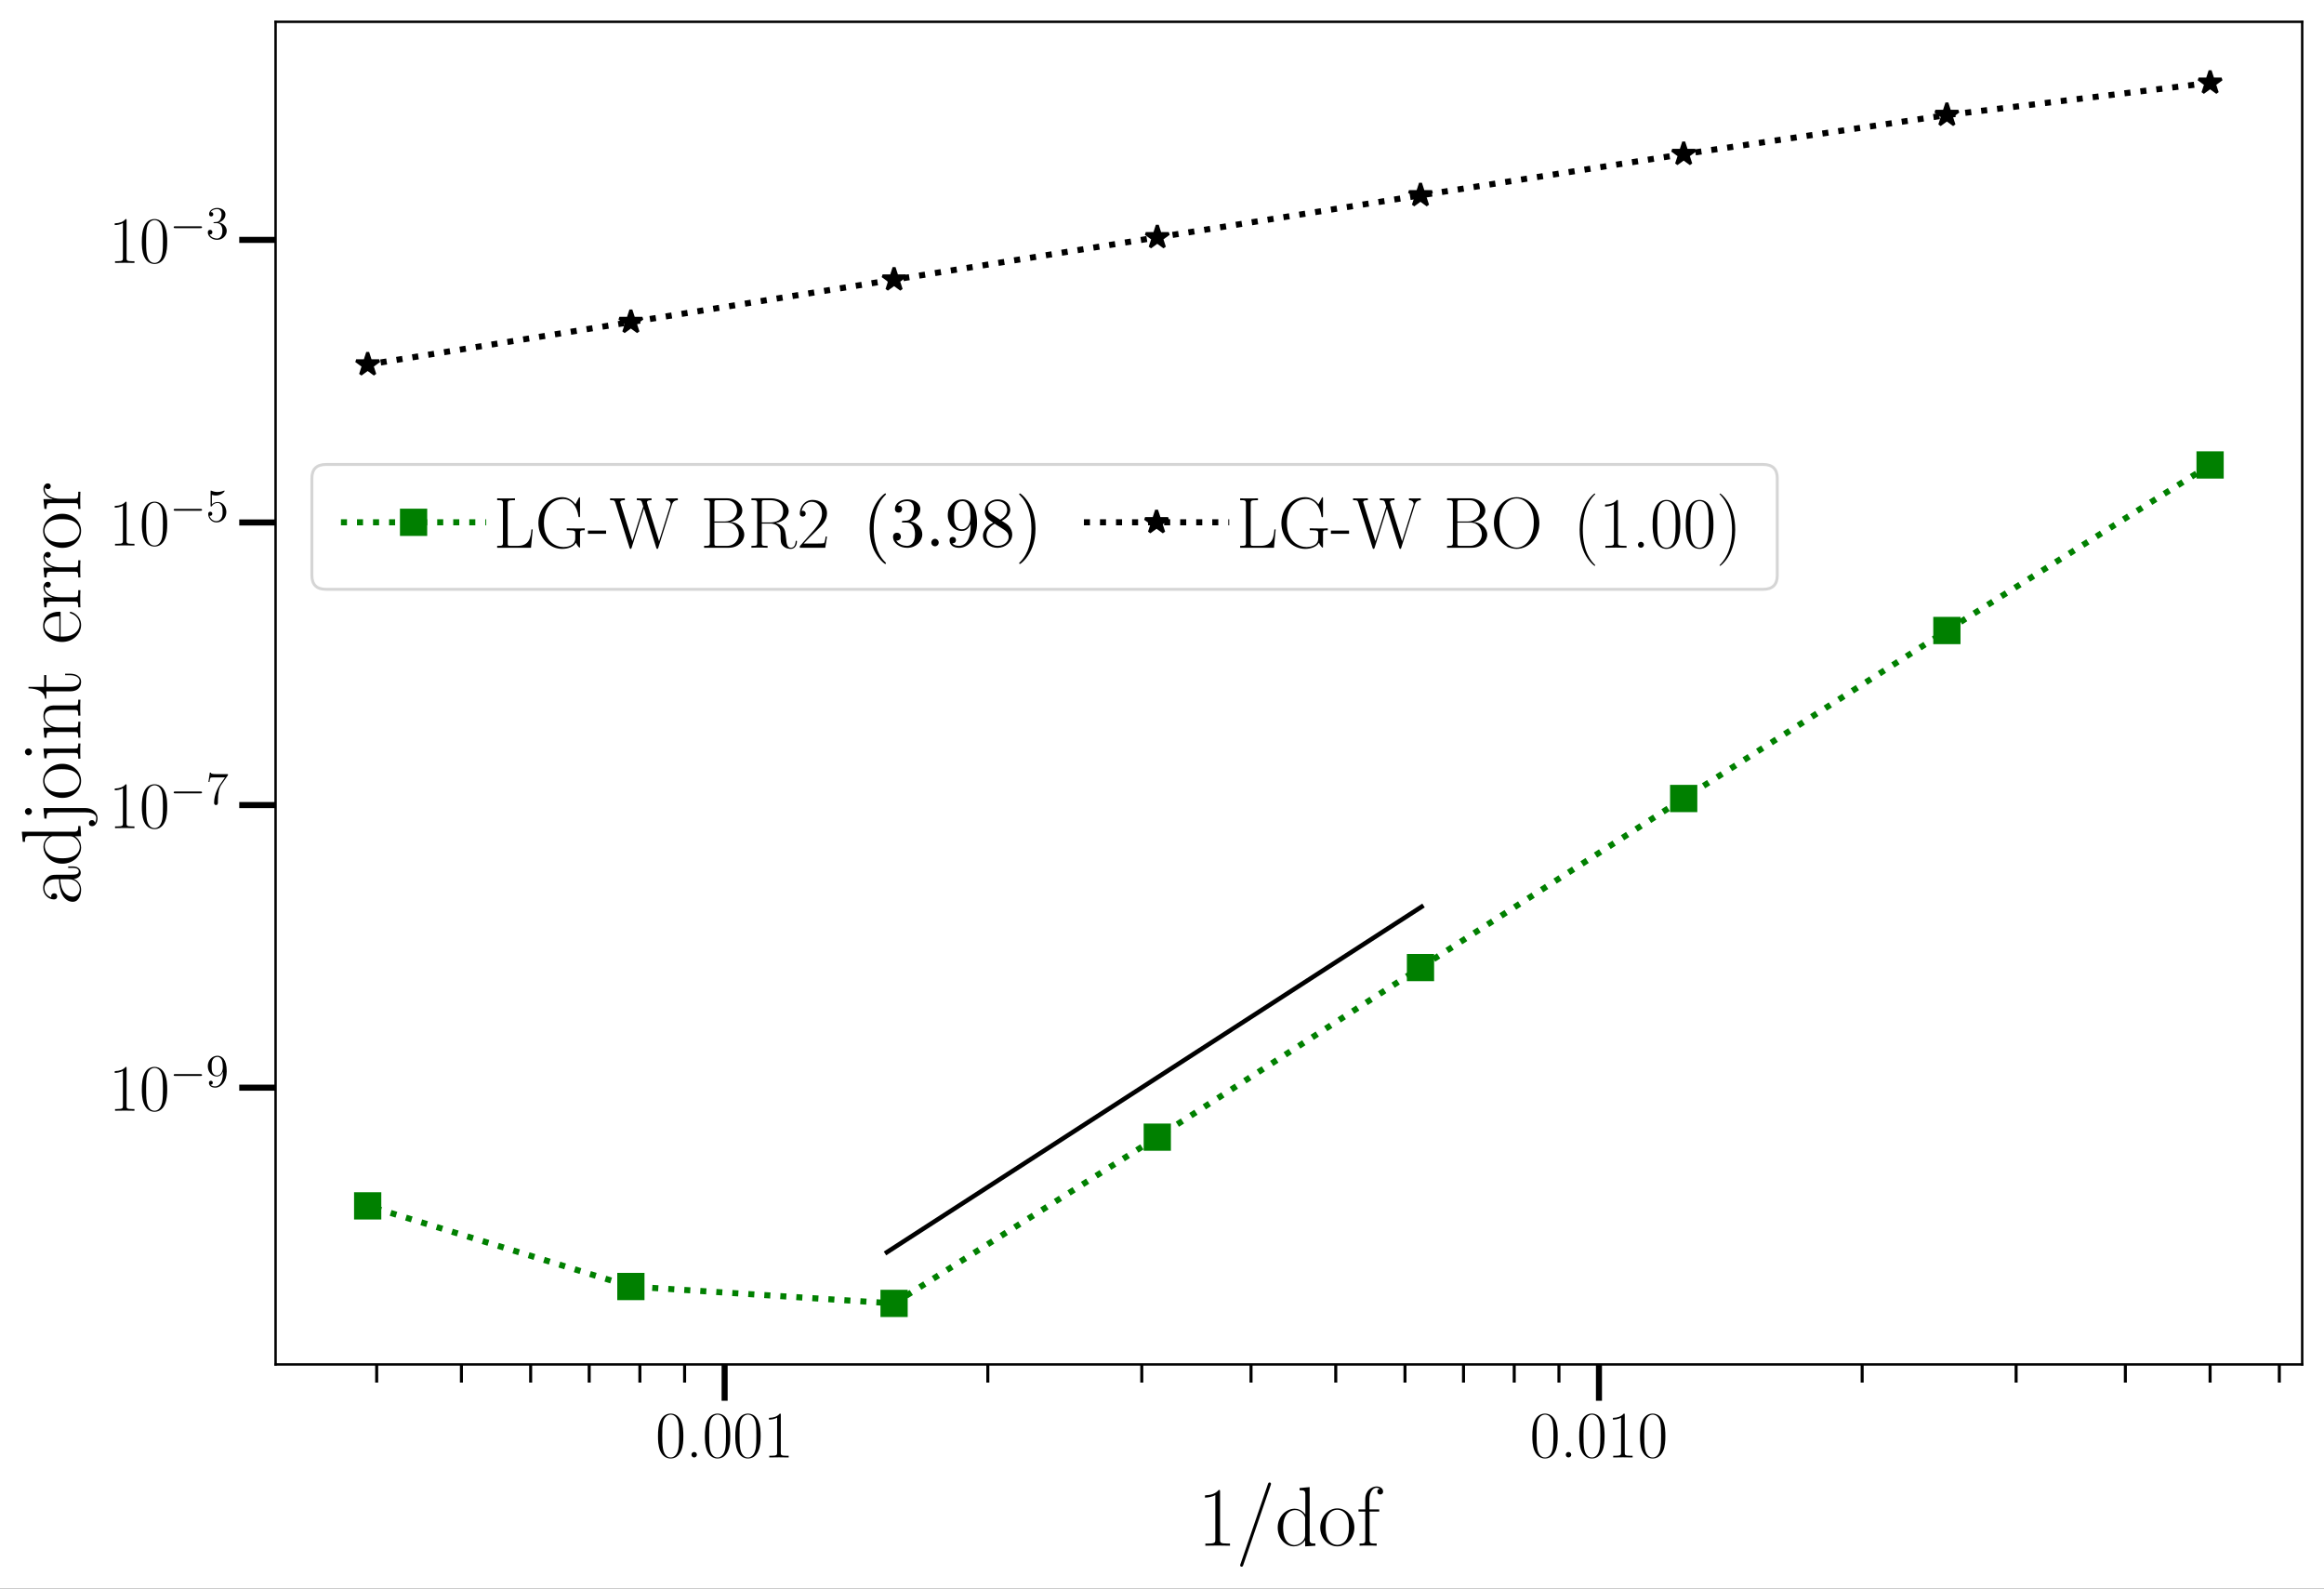 <?xml version="1.0" encoding="UTF-8" standalone="no"?>
<svg
   xmlns:ns6="http://www.iki.fi/pav/software/textext/"
   xmlns:dc="http://purl.org/dc/elements/1.1/"
   xmlns:cc="http://creativecommons.org/ns#"
   xmlns:rdf="http://www.w3.org/1999/02/22-rdf-syntax-ns#"
   xmlns:svg="http://www.w3.org/2000/svg"
   xmlns="http://www.w3.org/2000/svg"
   xmlns:xlink="http://www.w3.org/1999/xlink"
   xmlns:sodipodi="http://sodipodi.sourceforge.net/DTD/sodipodi-0.dtd"
   xmlns:inkscape="http://www.inkscape.org/namespaces/inkscape"
   inkscape:version="1.0 (4035a4fb49, 2020-05-01)"
   width="767.846pt"
   height="524.751pt"
   viewBox="0 0 767.846 524.751"
   version="1.2"
   id="svg625"
   sodipodi:docname="adj_soln_VarOper_p3.svg">
  <rect x="0" y="0" width="767.846" height="524.751" fill="#333333" stroke="none"/>
  <sodipodi:namedview
     inkscape:document-rotation="0"
     inkscape:current-layer="surface9153"
     inkscape:window-maximized="1"
     inkscape:window-y="-8"
     inkscape:window-x="-8"
     inkscape:cy="318.75809"
     inkscape:cx="468.08801"
     inkscape:zoom="0.78322883"
     showgrid="false"
     id="namedview627"
     inkscape:window-height="715"
     inkscape:window-width="1366"
     inkscape:pageshadow="2"
     inkscape:pageopacity="0"
     guidetolerance="10"
     gridtolerance="10"
     objecttolerance="10"
     borderopacity="1"
     bordercolor="#666666"
     pagecolor="#ffffff" />
  <defs
     id="defs232">
    <g
       id="g131">
      <symbol
         id="glyph0-0"
         overflow="visible">
        <path
           id="path2"
           d=""
           style="stroke:none;" />
      </symbol>
      <symbol
         id="glyph0-1"
         overflow="visible">
        <path
           id="path5"
           d="M 9.203 -7.031 C 9.203 -8.375 9.188 -10.656 8.266 -12.406 C 7.453 -13.938 6.156 -14.484 5.016 -14.484 C 3.969 -14.484 2.625 -14.016 1.797 -12.438 C 0.922 -10.781 0.828 -8.75 0.828 -7.031 C 0.828 -5.781 0.859 -3.875 1.531 -2.219 C 2.484 0.047 4.172 0.344 5.016 0.344 C 6.031 0.344 7.562 -0.062 8.469 -2.141 C 9.125 -3.656 9.203 -5.438 9.203 -7.031 Z M 5.016 0 C 3.609 0 2.781 -1.203 2.484 -2.875 C 2.234 -4.172 2.234 -6.047 2.234 -7.281 C 2.234 -8.969 2.234 -10.375 2.516 -11.703 C 2.938 -13.562 4.172 -14.141 5.016 -14.141 C 5.922 -14.141 7.078 -13.547 7.5 -11.75 C 7.781 -10.5 7.797 -9.031 7.797 -7.281 C 7.797 -5.859 7.797 -4.094 7.547 -2.812 C 7.078 -0.422 5.781 0 5.016 0 Z M 5.016 0 "
           style="stroke:none;" />
      </symbol>
      <symbol
         id="glyph0-2"
         overflow="visible">
        <path
           id="path8"
           d="M 3.641 -0.906 C 3.641 -1.453 3.203 -1.797 2.734 -1.797 C 2.297 -1.797 1.844 -1.453 1.844 -0.906 C 1.844 -0.344 2.281 0 2.734 0 C 3.172 0 3.641 -0.344 3.641 -0.906 Z M 3.641 -0.906 "
           style="stroke:none;" />
      </symbol>
      <symbol
         id="glyph0-3"
         overflow="visible">
        <path
           id="path11"
           d="M 5.828 -14.016 C 5.828 -14.469 5.812 -14.484 5.5 -14.484 C 4.641 -13.453 3.359 -13.125 2.125 -13.094 C 2.062 -13.094 1.953 -13.094 1.922 -13.047 C 1.906 -13 1.906 -12.953 1.906 -12.5 C 2.594 -12.5 3.734 -12.625 4.609 -13.156 L 4.609 -1.594 C 4.609 -0.828 4.562 -0.562 2.672 -0.562 L 2.016 -0.562 L 2.016 0 C 3.062 -0.016 4.172 -0.047 5.219 -0.047 C 6.266 -0.047 7.359 -0.016 8.422 0 L 8.422 -0.562 L 7.766 -0.562 C 5.875 -0.562 5.828 -0.812 5.828 -1.594 Z M 5.828 -14.016 "
           style="stroke:none;" />
      </symbol>
      <symbol
         id="glyph1-0"
         overflow="visible">
        <path
           id="path14"
           d=""
           style="stroke:none;" />
      </symbol>
      <symbol
         id="glyph1-1"
         overflow="visible">
        <path
           id="path17"
           d="M 7.422 -17.828 C 7.422 -18.406 7.391 -18.438 7 -18.438 C 5.906 -17.125 4.266 -16.703 2.703 -16.656 C 2.625 -16.656 2.484 -16.656 2.453 -16.594 C 2.422 -16.547 2.422 -16.484 2.422 -15.891 C 3.297 -15.891 4.734 -16.062 5.859 -16.734 L 5.859 -2.031 C 5.859 -1.062 5.797 -0.719 3.406 -0.719 L 2.562 -0.719 L 2.562 0 C 3.906 -0.031 5.297 -0.062 6.641 -0.062 C 7.984 -0.062 9.375 -0.031 10.703 0 L 10.703 -0.719 L 9.875 -0.719 C 7.469 -0.719 7.422 -1.031 7.422 -2.031 Z M 7.422 -17.828 "
           style="stroke:none;" />
      </symbol>
      <symbol
         id="glyph1-2"
         overflow="visible">
        <path
           id="path20"
           d="M 11.344 -19.906 C 11.484 -20.281 11.484 -20.328 11.484 -20.391 C 11.484 -20.719 11.234 -20.891 11.016 -20.891 C 10.688 -20.891 10.578 -20.672 10.453 -20.328 L 1.422 5.969 C 1.281 6.328 1.281 6.391 1.281 6.438 C 1.281 6.781 1.531 6.938 1.75 6.938 C 2.094 6.938 2.203 6.719 2.312 6.391 Z M 11.344 -19.906 "
           style="stroke:none;" />
      </symbol>
      <symbol
         id="glyph1-3"
         overflow="visible">
        <path
           id="path23"
           d="M 8.141 -19.047 L 8.141 -18.328 C 9.797 -18.328 10.047 -18.156 10.047 -16.812 L 10.047 -10.297 C 9.922 -10.438 8.781 -12.219 6.531 -12.219 C 3.688 -12.219 0.922 -9.672 0.922 -6 C 0.922 -2.344 3.516 0.219 6.25 0.219 C 8.625 0.219 9.844 -1.625 9.984 -1.812 L 9.984 0.219 L 13.359 0 L 13.359 -0.719 C 11.719 -0.719 11.469 -0.891 11.469 -2.234 L 11.469 -19.359 Z M 9.984 -3.344 C 9.984 -2.516 9.484 -1.75 8.844 -1.203 C 7.891 -0.359 6.938 -0.219 6.422 -0.219 C 5.609 -0.219 2.703 -0.641 2.703 -5.969 C 2.703 -11.438 5.938 -11.766 6.672 -11.766 C 7.953 -11.766 8.984 -11.047 9.625 -10.047 C 9.984 -9.453 9.984 -9.375 9.984 -8.875 Z M 9.984 -3.344 "
           style="stroke:none;" />
      </symbol>
      <symbol
         id="glyph1-4"
         overflow="visible">
        <path
           id="path26"
           d="M 12.016 -5.969 C 12.016 -9.531 9.422 -12.328 6.391 -12.328 C 3.344 -12.328 0.75 -9.531 0.75 -5.969 C 0.75 -2.453 3.344 0.219 6.391 0.219 C 9.422 0.219 12.016 -2.453 12.016 -5.969 Z M 6.391 -0.281 C 5.078 -0.281 3.953 -1.062 3.312 -2.141 C 2.625 -3.406 2.531 -4.969 2.531 -6.188 C 2.531 -7.359 2.594 -8.812 3.312 -10.062 C 3.875 -10.984 4.969 -11.875 6.391 -11.875 C 7.641 -11.875 8.703 -11.188 9.375 -10.203 C 10.234 -8.891 10.234 -7.062 10.234 -6.188 C 10.234 -5.109 10.188 -3.438 9.422 -2.094 C 8.641 -0.812 7.453 -0.281 6.391 -0.281 Z M 6.391 -0.281 "
           style="stroke:none;" />
      </symbol>
      <symbol
         id="glyph1-5"
         overflow="visible">
        <path
           id="path29"
           d="M 4.266 -11.266 L 7.453 -11.266 L 7.453 -12 L 4.219 -12 L 4.219 -15.375 C 4.219 -17.688 5.391 -19.141 6.578 -19.141 C 6.938 -19.141 7.359 -19.016 7.641 -18.828 C 7.422 -18.766 6.828 -18.578 6.828 -17.875 C 6.828 -17.156 7.391 -16.922 7.781 -16.922 C 8.172 -16.922 8.734 -17.156 8.734 -17.875 C 8.734 -18.938 7.719 -19.578 6.609 -19.578 C 5.016 -19.578 2.844 -18.266 2.844 -15.312 L 2.844 -12 L 0.609 -12 L 0.609 -11.266 L 2.844 -11.266 L 2.844 -1.922 C 2.844 -0.859 2.734 -0.719 0.953 -0.719 L 0.953 0 C 1.625 -0.062 2.906 -0.062 3.625 -0.062 C 4.438 -0.062 5.859 -0.062 6.609 0 L 6.609 -0.719 C 4.609 -0.719 4.266 -0.719 4.266 -1.984 Z M 4.266 -11.266 "
           style="stroke:none;" />
      </symbol>
      <symbol
         id="glyph2-0"
         overflow="visible">
        <path
           id="path32"
           d=""
           style="stroke:none;" />
      </symbol>
      <symbol
         id="glyph2-1"
         overflow="visible">
        <path
           id="path35"
           d="M 10.109 -3.531 C 10.375 -3.531 10.656 -3.531 10.656 -3.828 C 10.656 -4.141 10.375 -4.141 10.109 -4.141 L 1.812 -4.141 C 1.547 -4.141 1.281 -4.141 1.281 -3.828 C 1.281 -3.531 1.547 -3.531 1.812 -3.531 Z M 10.109 -3.531 "
           style="stroke:none;" />
      </symbol>
      <symbol
         id="glyph3-0"
         overflow="visible">
        <path
           id="path38"
           d=""
           style="stroke:none;" />
      </symbol>
      <symbol
         id="glyph3-1"
         overflow="visible">
        <path
           id="path41"
           d="M 5.609 -4.469 C 5.609 -0.844 4 -0.094 3.078 -0.094 C 2.719 -0.094 1.906 -0.141 1.516 -0.672 L 1.609 -0.672 C 1.719 -0.641 2.266 -0.734 2.266 -1.297 C 2.266 -1.641 2.047 -1.938 1.641 -1.938 C 1.25 -1.938 1 -1.672 1 -1.281 C 1 -0.328 1.766 0.328 3.094 0.328 C 5.016 0.328 6.875 -1.719 6.875 -5.047 C 6.875 -9.172 5.156 -10.203 3.812 -10.203 C 2.125 -10.203 0.625 -8.797 0.625 -6.766 C 0.625 -4.734 2.062 -3.359 3.594 -3.359 C 4.719 -3.359 5.312 -4.188 5.609 -4.969 Z M 3.656 -3.672 C 2.688 -3.672 2.266 -4.453 2.125 -4.734 C 1.891 -5.328 1.891 -6.062 1.891 -6.75 C 1.891 -7.609 1.891 -8.344 2.281 -8.969 C 2.562 -9.391 2.984 -9.828 3.812 -9.828 C 4.688 -9.828 5.125 -9.062 5.281 -8.719 C 5.578 -7.969 5.578 -6.656 5.578 -6.422 C 5.578 -5.141 5 -3.672 3.656 -3.672 Z M 3.656 -3.672 "
           style="stroke:none;" />
      </symbol>
      <symbol
         id="glyph3-2"
         overflow="visible">
        <path
           id="path44"
           d="M 7.281 -9.531 L 7.281 -9.875 L 3.594 -9.875 C 1.734 -9.875 1.703 -10.078 1.641 -10.375 L 1.297 -10.375 L 0.828 -7.297 L 1.172 -7.297 C 1.219 -7.578 1.344 -8.531 1.547 -8.703 C 1.672 -8.797 2.828 -8.797 3.031 -8.797 L 6.297 -8.797 L 4.672 -6.453 C 4.25 -5.859 2.703 -3.344 2.703 -0.453 C 2.703 -0.297 2.703 0.328 3.328 0.328 C 3.969 0.328 3.969 -0.281 3.969 -0.469 L 3.969 -1.25 C 3.969 -3.531 4.344 -5.312 5.062 -6.344 Z M 7.281 -9.531 "
           style="stroke:none;" />
      </symbol>
      <symbol
         id="glyph3-3"
         overflow="visible">
        <path
           id="path47"
           d="M 1.969 -8.797 C 2.625 -8.578 3.156 -8.562 3.328 -8.562 C 5.062 -8.562 6.172 -9.828 6.172 -10.047 C 6.172 -10.109 6.141 -10.188 6.047 -10.188 C 6.016 -10.188 5.984 -10.188 5.844 -10.125 C 4.984 -9.766 4.25 -9.719 3.844 -9.719 C 2.844 -9.719 2.125 -10.016 1.828 -10.141 C 1.719 -10.188 1.688 -10.188 1.672 -10.188 C 1.547 -10.188 1.547 -10.094 1.547 -9.844 L 1.547 -5.297 C 1.547 -5.016 1.547 -4.922 1.734 -4.922 C 1.812 -4.922 1.828 -4.938 1.984 -5.125 C 2.406 -5.75 3.125 -6.125 3.891 -6.125 C 4.703 -6.125 5.109 -5.375 5.234 -5.109 C 5.5 -4.516 5.516 -3.766 5.516 -3.172 C 5.516 -2.594 5.516 -1.719 5.078 -1.031 C 4.734 -0.469 4.141 -0.094 3.469 -0.094 C 2.453 -0.094 1.453 -0.781 1.188 -1.906 C 1.266 -1.875 1.344 -1.859 1.422 -1.859 C 1.688 -1.859 2.109 -2.016 2.109 -2.531 C 2.109 -2.969 1.812 -3.203 1.422 -3.203 C 1.156 -3.203 0.75 -3.062 0.75 -2.469 C 0.75 -1.172 1.797 0.328 3.5 0.328 C 5.234 0.328 6.75 -1.141 6.75 -3.078 C 6.75 -4.906 5.531 -6.422 3.906 -6.422 C 3.031 -6.422 2.359 -6.047 1.969 -5.609 Z M 1.969 -8.797 "
           style="stroke:none;" />
      </symbol>
      <symbol
         id="glyph3-4"
         overflow="visible">
        <path
           id="path50"
           d="M 2.828 -5.516 C 2.562 -5.5 2.5 -5.484 2.5 -5.344 C 2.5 -5.188 2.578 -5.188 2.859 -5.188 L 3.562 -5.188 C 4.859 -5.188 5.453 -4.109 5.453 -2.641 C 5.453 -0.625 4.406 -0.094 3.656 -0.094 C 2.922 -0.094 1.656 -0.438 1.219 -1.453 C 1.703 -1.375 2.141 -1.656 2.141 -2.203 C 2.141 -2.656 1.828 -2.969 1.391 -2.969 C 1.031 -2.969 0.625 -2.75 0.625 -2.156 C 0.625 -0.797 2 0.328 3.703 0.328 C 5.531 0.328 6.875 -1.078 6.875 -2.625 C 6.875 -4.031 5.734 -5.141 4.266 -5.406 C 5.594 -5.781 6.453 -6.906 6.453 -8.094 C 6.453 -9.312 5.203 -10.203 3.719 -10.203 C 2.172 -10.203 1.047 -9.266 1.047 -8.141 C 1.047 -7.531 1.516 -7.406 1.75 -7.406 C 2.078 -7.406 2.438 -7.641 2.438 -8.094 C 2.438 -8.594 2.078 -8.812 1.734 -8.812 C 1.641 -8.812 1.609 -8.812 1.562 -8.797 C 2.141 -9.828 3.594 -9.828 3.672 -9.828 C 4.172 -9.828 5.172 -9.609 5.172 -8.094 C 5.172 -7.812 5.125 -6.953 4.688 -6.297 C 4.219 -5.609 3.703 -5.562 3.281 -5.547 Z M 2.828 -5.516 "
           style="stroke:none;" />
      </symbol>
      <symbol
         id="glyph4-0"
         overflow="visible">
        <path
           id="path53"
           d=""
           style="stroke:none;" />
      </symbol>
      <symbol
         id="glyph4-1"
         overflow="visible">
        <path
           id="path56"
           d="M -7.219 -10.047 C -9.062 -10.047 -10.047 -10.047 -11.125 -8.875 C -12.047 -7.844 -12.328 -6.641 -12.328 -5.688 C -12.328 -3.484 -10.594 -1.891 -8.75 -1.891 C -7.719 -1.891 -7.672 -2.734 -7.672 -2.906 C -7.672 -3.266 -7.891 -3.906 -8.672 -3.906 C -9.375 -3.906 -9.672 -3.375 -9.672 -2.906 C -9.672 -2.797 -9.656 -2.656 -9.625 -2.562 C -11.375 -3.156 -11.875 -4.656 -11.875 -5.641 C -11.875 -7.031 -10.656 -8.562 -8.312 -8.562 L -7.078 -8.562 C -7.031 -6.922 -6.812 -4.938 -5.969 -3.375 C -5 -1.625 -3.594 -1.109 -2.531 -1.109 C -0.391 -1.109 0.219 -3.625 0.219 -5.109 C 0.219 -6.641 -0.641 -8.062 -2.234 -8.672 C -1 -8.734 0.109 -9.516 0.109 -10.734 C 0.109 -11.328 -0.281 -12.797 -2.484 -12.797 L -4.047 -12.797 L -4.047 -12.297 L -2.453 -12.297 C -0.75 -12.297 -0.531 -11.547 -0.531 -11.188 C -0.531 -10.047 -1.984 -10.047 -3.203 -10.047 Z M -3.875 -8.562 C -1.453 -8.562 -0.219 -6.828 -0.219 -5.297 C -0.219 -3.906 -1.25 -2.812 -2.531 -2.812 C -3.375 -2.812 -4.859 -3.172 -5.75 -4.797 C -6.5 -6.141 -6.609 -7.672 -6.672 -8.562 Z M -3.875 -8.562 "
           style="stroke:none;" />
      </symbol>
      <symbol
         id="glyph4-2"
         overflow="visible">
        <path
           id="path59"
           d="M -19.047 -8.141 L -18.328 -8.141 C -18.328 -9.797 -18.156 -10.047 -16.812 -10.047 L -10.297 -10.047 C -10.438 -9.922 -12.219 -8.781 -12.219 -6.531 C -12.219 -3.688 -9.672 -0.922 -6 -0.922 C -2.344 -0.922 0.219 -3.516 0.219 -6.25 C 0.219 -8.625 -1.625 -9.844 -1.812 -9.984 L 0.219 -9.984 L 0 -13.359 L -0.719 -13.359 C -0.719 -11.719 -0.891 -11.469 -2.234 -11.469 L -19.359 -11.469 Z M -3.344 -9.984 C -2.516 -9.984 -1.75 -9.484 -1.203 -8.844 C -0.359 -7.891 -0.219 -6.938 -0.219 -6.422 C -0.219 -5.609 -0.641 -2.703 -5.969 -2.703 C -11.438 -2.703 -11.766 -5.938 -11.766 -6.672 C -11.766 -7.953 -11.047 -8.984 -10.047 -9.625 C -9.453 -9.984 -9.375 -9.984 -8.875 -9.984 Z M -3.344 -9.984 "
           style="stroke:none;" />
      </symbol>
      <symbol
         id="glyph4-3"
         overflow="visible">
        <path
           id="path62"
           d="M -17.188 -5.078 C -17.797 -5.078 -18.328 -4.578 -18.328 -3.938 C -18.328 -3.312 -17.828 -2.797 -17.188 -2.797 C -16.562 -2.797 -16.031 -3.297 -16.031 -3.938 C -16.031 -4.547 -16.547 -5.078 -17.188 -5.078 Z M -11.906 -1.594 L -11.188 -1.594 C -11.188 -3.438 -10.984 -3.656 -9.656 -3.656 L 1.641 -3.656 C 3.047 -3.656 5.219 -3.406 5.219 -1.75 C 5.219 -1.562 5.188 -0.812 4.797 -0.188 C 4.766 -0.391 4.578 -1.094 3.797 -1.094 C 3.266 -1.094 2.797 -0.719 2.797 -0.078 C 2.797 0.531 3.203 0.922 3.828 0.922 C 4.938 0.922 5.656 -0.312 5.656 -1.734 C 5.656 -3.656 3.906 -5.078 1.531 -5.078 L -12.219 -5.078 Z M -11.906 -1.594 "
           style="stroke:none;" />
      </symbol>
      <symbol
         id="glyph4-4"
         overflow="visible">
        <path
           id="path65"
           d="M -5.969 -12.016 C -9.531 -12.016 -12.328 -9.422 -12.328 -6.391 C -12.328 -3.344 -9.531 -0.75 -5.969 -0.75 C -2.453 -0.75 0.219 -3.344 0.219 -6.391 C 0.219 -9.422 -2.453 -12.016 -5.969 -12.016 Z M -0.281 -6.391 C -0.281 -5.078 -1.062 -3.953 -2.141 -3.312 C -3.406 -2.625 -4.969 -2.531 -6.188 -2.531 C -7.359 -2.531 -8.812 -2.594 -10.062 -3.312 C -10.984 -3.875 -11.875 -4.969 -11.875 -6.391 C -11.875 -7.641 -11.188 -8.703 -10.203 -9.375 C -8.891 -10.234 -7.062 -10.234 -6.188 -10.234 C -5.109 -10.234 -3.438 -10.188 -2.094 -9.422 C -0.812 -8.641 -0.281 -7.453 -0.281 -6.391 Z M -0.281 -6.391 "
           style="stroke:none;" />
      </symbol>
      <symbol
         id="glyph4-5"
         overflow="visible">
        <path
           id="path68"
           d="M -17.188 -4.328 C -17.797 -4.328 -18.328 -3.828 -18.328 -3.172 C -18.328 -2.562 -17.828 -2.031 -17.188 -2.031 C -16.562 -2.031 -16.031 -2.531 -16.031 -3.172 C -16.031 -3.797 -16.547 -4.328 -17.188 -4.328 Z M -11.906 -1.062 L -11.188 -1.062 C -11.188 -2.625 -11.016 -2.844 -9.672 -2.844 L -1.922 -2.844 C -0.859 -2.844 -0.719 -2.734 -0.719 -0.953 L 0 -0.953 C -0.062 -1.625 -0.062 -2.812 -0.062 -3.516 C -0.062 -4.188 -0.062 -5.328 0 -5.969 L -0.719 -5.969 C -0.719 -4.328 -0.891 -4.266 -1.891 -4.266 L -12.219 -4.266 Z M -11.906 -1.062 "
           style="stroke:none;" />
      </symbol>
      <symbol
         id="glyph4-6"
         overflow="visible">
        <path
           id="path71"
           d="M -8.484 -11.578 C -9.906 -11.578 -12.219 -11.297 -12.219 -8 C -12.219 -5.797 -10.516 -4.656 -9.406 -4.234 L -9.406 -4.219 L -12.219 -4.219 L -11.906 -0.922 L -11.188 -0.922 C -11.188 -2.562 -11.016 -2.812 -9.672 -2.812 L -1.922 -2.812 C -0.859 -2.812 -0.719 -2.703 -0.719 -0.922 L 0 -0.922 C -0.062 -1.594 -0.062 -2.812 -0.062 -3.547 C -0.062 -4.266 -0.062 -5.516 0 -6.188 L -0.719 -6.188 C -0.719 -4.406 -0.844 -4.297 -1.922 -4.297 L -7.281 -4.297 C -9.844 -4.297 -11.766 -5.859 -11.766 -7.812 C -11.766 -9.875 -9.922 -10.094 -8.594 -10.094 L -1.922 -10.094 C -0.859 -10.094 -0.719 -9.984 -0.719 -8.203 L 0 -8.203 C -0.062 -8.875 -0.062 -10.094 -0.062 -10.828 C -0.062 -11.547 -0.062 -12.797 0 -13.469 L -0.719 -13.469 C -0.719 -11.688 -0.844 -11.578 -1.922 -11.578 Z M -8.484 -11.578 "
           style="stroke:none;" />
      </symbol>
      <symbol
         id="glyph4-7"
         overflow="visible">
        <path
           id="path74"
           d="M -11.266 -4.219 L -11.266 -8.109 L -12 -8.109 L -12 -4.219 L -17.156 -4.219 L -17.156 -3.703 C -14.281 -3.656 -11.766 -2.672 -11.719 -0.312 L -11.266 -0.312 L -11.266 -2.734 L -3.438 -2.734 C -2.906 -2.734 0.219 -2.734 0.219 -5.969 C 0.219 -7.609 -1.391 -8.562 -3.453 -8.562 L -5.047 -8.562 L -5.047 -8.062 L -3.484 -8.062 C -1.562 -8.062 -0.281 -7.312 -0.281 -6.141 C -0.281 -5.328 -0.844 -4.219 -3.375 -4.219 Z M -11.266 -4.219 "
           style="stroke:none;" />
      </symbol>
      <symbol
         id="glyph4-8"
         overflow="visible">
        <path
           id="path77"
           d="M -6.547 -10.625 C -6.672 -10.734 -6.719 -10.734 -7 -10.734 C -9.844 -10.734 -12.328 -9.234 -12.328 -6.047 C -12.328 -3.094 -9.516 -0.75 -6.078 -0.75 C -2.453 -0.75 0.219 -3.406 0.219 -6.359 C 0.219 -9.484 -2.734 -10.703 -3.312 -10.703 C -3.516 -10.703 -3.516 -10.547 -3.516 -10.484 C -3.516 -10.297 -3.453 -10.266 -3.125 -10.156 C -1.234 -9.531 -0.281 -8 -0.281 -6.547 C -0.281 -5.359 -0.953 -4.156 -2.172 -3.406 C -3.594 -2.531 -5.25 -2.531 -6.547 -2.531 Z M -6.969 -2.562 C -10.984 -2.766 -11.875 -4.906 -11.875 -6.031 C -11.875 -7.922 -10.094 -9.203 -6.969 -9.234 Z M -6.969 -2.562 "
           style="stroke:none;" />
      </symbol>
      <symbol
         id="glyph4-9"
         overflow="visible">
        <path
           id="path80"
           d="M -6.578 -4.188 C -9.266 -4.188 -11.766 -5.328 -11.766 -7.422 C -11.766 -7.609 -11.734 -7.812 -11.656 -8 C -11.656 -8 -11.469 -7.391 -10.734 -7.391 C -10.062 -7.391 -9.797 -7.922 -9.797 -8.344 C -9.797 -8.672 -9.984 -9.281 -10.766 -9.281 C -11.656 -9.281 -12.219 -8.391 -12.219 -7.453 C -12.219 -5.328 -10.156 -4.406 -9.172 -4.125 L -9.172 -4.094 L -12.219 -4.094 L -11.906 -0.859 L -11.188 -0.859 C -11.188 -2.516 -11.016 -2.766 -9.672 -2.766 L -1.922 -2.766 C -0.859 -2.766 -0.719 -2.656 -0.719 -0.859 L 0 -0.859 C -0.062 -1.531 -0.062 -2.812 -0.062 -3.547 C -0.062 -4.344 -0.062 -5.766 0 -6.531 L -0.719 -6.531 C -0.719 -4.516 -0.719 -4.188 -1.984 -4.188 Z M -6.578 -4.188 "
           style="stroke:none;" />
      </symbol>
      <symbol
         id="glyph5-0"
         overflow="visible">
        <path
           id="path83"
           d=""
           style="stroke:none;" />
      </symbol>
      <symbol
         id="glyph5-1"
         overflow="visible">
        <path
           id="path86"
           d="M 12.953 -6.047 L 12.531 -6.047 C 12.328 -3.688 12.031 -0.625 7.938 -0.625 L 5.719 -0.625 C 4.75 -0.625 4.703 -0.734 4.703 -1.547 L 4.703 -14.609 C 4.703 -15.469 4.75 -15.703 6.578 -15.703 L 7.094 -15.703 L 7.094 -16.328 C 6.125 -16.281 4.969 -16.281 4 -16.281 C 3.25 -16.281 1.906 -16.281 1.219 -16.328 L 1.219 -15.703 C 2.875 -15.703 3.125 -15.703 3.125 -14.625 L 3.125 -1.703 C 3.125 -0.625 2.875 -0.625 1.219 -0.625 L 1.219 0 L 12.391 0 Z M 12.953 -6.047 "
           style="stroke:none;" />
      </symbol>
      <symbol
         id="glyph5-2"
         overflow="visible">
        <path
           id="path89"
           d="M 14.844 -4.75 C 14.844 -5.672 14.922 -5.781 16.406 -5.781 L 16.406 -6.406 C 15.828 -6.359 14.531 -6.359 13.891 -6.359 C 13.219 -6.359 11.359 -6.391 10.453 -6.406 L 10.453 -5.781 L 11.172 -5.781 C 13.219 -5.781 13.266 -5.516 13.266 -4.656 L 13.266 -3.078 C 13.266 -0.453 10.156 -0.234 9.422 -0.234 C 6.953 -0.234 2.922 -1.938 2.922 -8.172 C 2.922 -14.422 6.891 -16.094 9.203 -16.094 C 11.906 -16.094 13.859 -13.75 14.312 -10.422 C 14.375 -10.141 14.375 -10.094 14.578 -10.094 C 14.844 -10.094 14.844 -10.141 14.844 -10.562 L 14.844 -16.234 C 14.844 -16.656 14.828 -16.688 14.672 -16.688 C 14.578 -16.688 14.562 -16.656 14.391 -16.375 L 13.344 -14.375 C 12.172 -15.844 10.734 -16.703 8.891 -16.703 C 4.812 -16.703 1.094 -13.094 1.094 -8.172 C 1.094 -3.281 4.734 0.375 8.938 0.375 C 10.875 0.375 12.766 -0.312 13.5 -1.672 C 13.906 -0.688 14.578 -0.031 14.703 -0.031 C 14.828 -0.031 14.844 -0.047 14.844 -0.484 Z M 14.844 -4.75 "
           style="stroke:none;" />
      </symbol>
      <symbol
         id="glyph5-3"
         overflow="visible">
        <path
           id="path92"
           d="M 6.094 -4.609 L 6.094 -5.672 L 0.094 -5.672 L 0.094 -4.609 Z M 6.094 -4.609 "
           style="stroke:none;" />
      </symbol>
      <symbol
         id="glyph5-4"
         overflow="visible">
        <path
           id="path95"
           d="M 20.625 -14.172 C 20.844 -14.828 21.203 -15.656 22.594 -15.703 L 22.594 -16.328 C 22.188 -16.297 21.344 -16.281 20.922 -16.281 C 20.312 -16.281 19.266 -16.281 18.688 -16.328 L 18.688 -15.703 C 19.766 -15.688 20.219 -15.078 20.219 -14.516 C 20.219 -14.344 20.203 -14.25 20.109 -13.984 L 16.406 -2.172 L 12.5 -14.609 C 12.438 -14.844 12.406 -14.938 12.406 -15.031 C 12.406 -15.703 13.453 -15.703 13.906 -15.703 L 13.906 -16.328 C 13.219 -16.281 12.031 -16.281 11.281 -16.281 C 10.688 -16.281 9.609 -16.281 9.062 -16.328 L 9.062 -15.703 C 10.156 -15.703 10.453 -15.641 10.688 -15.203 C 10.781 -14.984 11.172 -13.75 11.172 -13.672 C 11.172 -13.578 11.109 -13.438 11.094 -13.359 L 7.578 -2.203 L 3.688 -14.609 C 3.562 -14.938 3.562 -14.984 3.562 -15.031 C 3.562 -15.703 4.609 -15.703 5.094 -15.703 L 5.094 -16.328 C 4.406 -16.281 3.203 -16.281 2.469 -16.281 C 1.844 -16.281 0.781 -16.281 0.219 -16.328 L 0.219 -15.703 C 1.656 -15.703 1.75 -15.562 1.984 -14.797 L 6.641 -0.031 C 6.766 0.328 6.766 0.375 6.984 0.375 C 7.172 0.375 7.25 0.328 7.344 0 L 11.406 -12.953 L 15.469 0 C 15.562 0.328 15.641 0.375 15.828 0.375 C 16.047 0.375 16.047 0.328 16.156 -0.031 Z M 20.625 -14.172 "
           style="stroke:none;" />
      </symbol>
      <symbol
         id="glyph5-5"
         overflow="visible">
        <path
           id="path98"
           d="M 1.25 -16.328 L 1.25 -15.703 C 2.891 -15.703 3.156 -15.703 3.156 -14.625 L 3.156 -1.703 C 3.156 -0.625 2.891 -0.625 1.25 -0.625 L 1.25 0 L 9.469 0 C 12.531 0 14.516 -2.172 14.516 -4.344 C 14.516 -6.5 12.547 -8.344 10 -8.516 C 12.281 -8.969 13.891 -10.5 13.891 -12.312 C 13.891 -14.297 11.922 -16.328 8.844 -16.328 Z M 4.656 -8.672 L 4.656 -14.781 C 4.656 -15.594 4.703 -15.703 5.672 -15.703 L 8.719 -15.703 C 11.094 -15.703 12.141 -13.797 12.141 -12.312 C 12.141 -10.5 10.688 -8.672 8.109 -8.672 Z M 5.672 -0.625 C 4.703 -0.625 4.656 -0.734 4.656 -1.547 L 4.656 -8.297 L 9.078 -8.297 C 11.547 -8.297 12.734 -6.125 12.734 -4.375 C 12.734 -2.625 11.375 -0.625 8.781 -0.625 Z M 5.672 -0.625 "
           style="stroke:none;" />
      </symbol>
      <symbol
         id="glyph5-6"
         overflow="visible">
        <path
           id="path101"
           d="M 9.375 -8.156 C 11.641 -8.609 13.562 -10.141 13.562 -12.047 C 13.562 -14.297 11.016 -16.328 7.672 -16.328 L 1.25 -16.328 L 1.25 -15.703 C 2.891 -15.703 3.156 -15.703 3.156 -14.625 L 3.156 -1.703 C 3.156 -0.625 2.891 -0.625 1.25 -0.625 L 1.25 0 C 1.938 -0.047 3.172 -0.047 3.922 -0.047 C 4.656 -0.047 5.906 -0.047 6.594 0 L 6.594 -0.625 C 4.953 -0.625 4.688 -0.625 4.688 -1.703 L 4.688 -7.984 L 7.484 -7.984 C 8.844 -7.984 9.609 -7.438 9.938 -7.125 C 10.906 -6.188 10.906 -5.547 10.906 -3.922 C 10.906 -2.312 10.906 -1.5 11.625 -0.688 C 12.531 0.281 13.75 0.375 14.266 0.375 C 16.047 0.375 16.297 -1.609 16.297 -2.016 C 16.297 -2.156 16.297 -2.312 16.094 -2.312 C 15.891 -2.312 15.875 -2.172 15.875 -2.078 C 15.75 -0.531 15.062 0 14.312 0 C 13 0 12.859 -1.5 12.719 -2.969 C 12.641 -3.469 12.594 -3.828 12.547 -4.344 C 12.406 -5.547 12.219 -7.297 9.375 -8.156 Z M 7.406 -8.359 L 4.688 -8.359 L 4.688 -14.781 C 4.688 -15.594 4.734 -15.703 5.688 -15.703 L 7.438 -15.703 C 9.422 -15.703 11.734 -15.016 11.734 -12.047 C 11.734 -8.969 9.203 -8.359 7.406 -8.359 Z M 7.406 -8.359 "
           style="stroke:none;" />
      </symbol>
      <symbol
         id="glyph5-7"
         overflow="visible">
        <path
           id="path104"
           d="M 9.969 -3.703 L 9.531 -3.703 C 9.297 -2.016 9.109 -1.719 9.016 -1.578 C 8.891 -1.391 7.172 -1.391 6.844 -1.391 L 2.25 -1.391 C 3.109 -2.312 4.781 -4.016 6.812 -5.969 C 8.266 -7.359 9.969 -8.984 9.969 -11.359 C 9.969 -14.172 7.719 -15.797 5.219 -15.797 C 2.578 -15.797 0.984 -13.484 0.984 -11.328 C 0.984 -10.406 1.672 -10.281 1.953 -10.281 C 2.203 -10.281 2.922 -10.422 2.922 -11.266 C 2.922 -12 2.297 -12.219 1.953 -12.219 C 1.812 -12.219 1.672 -12.188 1.578 -12.141 C 2.031 -14.172 3.422 -15.188 4.875 -15.188 C 6.953 -15.188 8.312 -13.531 8.312 -11.359 C 8.312 -9.281 7.094 -7.484 5.734 -5.922 L 0.984 -0.547 L 0.984 0 L 9.391 0 Z M 9.969 -3.703 "
           style="stroke:none;" />
      </symbol>
      <symbol
         id="glyph5-8"
         overflow="visible">
        <path
           id="path107"
           d="M 7.312 5.828 C 7.312 5.812 7.312 5.766 7.25 5.688 C 6.141 4.562 3.203 1.5 3.203 -5.953 C 3.203 -13.406 6.094 -16.453 7.266 -17.641 C 7.266 -17.672 7.312 -17.719 7.312 -17.781 C 7.312 -17.859 7.25 -17.906 7.141 -17.906 C 6.891 -17.906 4.859 -16.141 3.688 -13.5 C 2.484 -10.859 2.156 -8.266 2.156 -5.969 C 2.156 -4.25 2.312 -1.344 3.75 1.75 C 4.906 4.234 6.859 5.969 7.141 5.969 C 7.266 5.969 7.312 5.922 7.312 5.828 Z M 7.312 5.828 "
           style="stroke:none;" />
      </symbol>
      <symbol
         id="glyph5-9"
         overflow="visible">
        <path
           id="path110"
           d="M 6.359 -15.281 C 6.359 -15.781 6.328 -15.797 6 -15.797 C 5.062 -14.672 3.656 -14.312 2.312 -14.266 C 2.25 -14.266 2.125 -14.266 2.109 -14.219 C 2.078 -14.172 2.078 -14.125 2.078 -13.625 C 2.828 -13.625 4.062 -13.766 5.016 -14.344 L 5.016 -1.75 C 5.016 -0.906 4.969 -0.625 2.922 -0.625 L 2.203 -0.625 L 2.203 0 C 3.344 -0.031 4.547 -0.047 5.688 -0.047 C 6.844 -0.047 8.031 -0.031 9.188 0 L 9.188 -0.625 L 8.469 -0.625 C 6.406 -0.625 6.359 -0.891 6.359 -1.75 Z M 6.359 -15.281 "
           style="stroke:none;" />
      </symbol>
      <symbol
         id="glyph5-10"
         overflow="visible">
        <path
           id="path113"
           d="M 3.969 -0.984 C 3.969 -1.578 3.484 -1.953 2.984 -1.953 C 2.516 -1.953 2.016 -1.578 2.016 -0.984 C 2.016 -0.375 2.484 0 2.984 0 C 3.469 0 3.969 -0.375 3.969 -0.984 Z M 3.969 -0.984 "
           style="stroke:none;" />
      </symbol>
      <symbol
         id="glyph5-11"
         overflow="visible">
        <path
           id="path116"
           d="M 10.781 -14.891 L 10.781 -15.422 L 5.156 -15.422 C 2.359 -15.422 2.312 -15.734 2.219 -16.188 L 1.797 -16.188 L 1.094 -11.719 L 1.531 -11.719 C 1.609 -12.172 1.766 -13.391 2.062 -13.844 C 2.203 -14.031 3.969 -14.031 4.375 -14.031 L 9.641 -14.031 L 6.984 -10.094 C 5.219 -7.438 4 -3.844 4 -0.719 C 4 -0.438 4 0.375 4.859 0.375 C 5.719 0.375 5.719 -0.438 5.719 -0.734 L 5.719 -1.844 C 5.719 -5.766 6.391 -8.344 7.484 -10 Z M 10.781 -14.891 "
           style="stroke:none;" />
      </symbol>
      <symbol
         id="glyph5-12"
         overflow="visible">
        <path
           id="path119"
           d="M 2.531 -8.25 C 2.531 -13.969 5.219 -15.25 6.766 -15.25 C 7.266 -15.25 8.484 -15.156 8.969 -14.219 C 8.578 -14.219 7.859 -14.219 7.859 -13.391 C 7.859 -12.734 8.391 -12.531 8.719 -12.531 C 8.938 -12.531 9.594 -12.625 9.594 -13.438 C 9.594 -14.938 8.391 -15.797 6.734 -15.797 C 3.891 -15.797 0.906 -12.844 0.906 -7.547 C 0.906 -1.047 3.609 0.375 5.516 0.375 C 7.844 0.375 10.047 -1.703 10.047 -4.906 C 10.047 -7.891 8.109 -10.062 5.672 -10.062 C 4.203 -10.062 3.125 -9.109 2.531 -7.438 Z M 5.516 -0.188 C 2.578 -0.188 2.578 -4.594 2.578 -5.469 C 2.578 -7.203 3.391 -9.688 5.625 -9.688 C 6.031 -9.688 7.203 -9.688 7.984 -8.031 C 8.422 -7.094 8.422 -6.125 8.422 -4.922 C 8.422 -3.641 8.422 -2.672 7.906 -1.719 C 7.391 -0.734 6.625 -0.188 5.516 -0.188 Z M 5.516 -0.188 "
           style="stroke:none;" />
      </symbol>
      <symbol
         id="glyph5-13"
         overflow="visible">
        <path
           id="path122"
           d="M 6.281 -5.953 C 6.281 -7.672 6.125 -10.594 4.688 -13.672 C 3.531 -16.156 1.578 -17.906 1.297 -17.906 C 1.219 -17.906 1.125 -17.875 1.125 -17.766 C 1.125 -17.719 1.141 -17.688 1.172 -17.641 C 2.312 -16.453 5.234 -13.406 5.234 -5.969 C 5.234 1.484 2.344 4.516 1.172 5.719 C 1.141 5.766 1.125 5.781 1.125 5.828 C 1.125 5.953 1.219 5.969 1.297 5.969 C 1.547 5.969 3.578 4.203 4.75 1.578 C 5.953 -1.078 6.281 -3.656 6.281 -5.953 Z M 6.281 -5.953 "
           style="stroke:none;" />
      </symbol>
      <symbol
         id="glyph5-14"
         overflow="visible">
        <path
           id="path125"
           d="M 16.094 -8.125 C 16.094 -13.031 12.578 -16.703 8.609 -16.703 C 4.547 -16.703 1.094 -12.984 1.094 -8.125 C 1.094 -3.281 4.594 0.375 8.578 0.375 C 12.672 0.375 16.094 -3.344 16.094 -8.125 Z M 8.609 -0.047 C 5.875 -0.047 2.922 -2.766 2.922 -8.438 C 2.922 -14.078 6.172 -16.281 8.578 -16.281 C 11.109 -16.281 14.266 -14.016 14.266 -8.438 C 14.266 -2.672 11.234 -0.047 8.609 -0.047 Z M 8.609 -0.047 "
           style="stroke:none;" />
      </symbol>
      <symbol
         id="glyph5-15"
         overflow="visible">
        <path
           id="path128"
           d="M 10.047 -7.672 C 10.047 -9.125 10.016 -11.625 9.016 -13.531 C 8.125 -15.203 6.719 -15.797 5.469 -15.797 C 4.328 -15.797 2.875 -15.281 1.953 -13.562 C 1 -11.766 0.906 -9.531 0.906 -7.672 C 0.906 -6.312 0.938 -4.234 1.672 -2.422 C 2.703 0.047 4.547 0.375 5.469 0.375 C 6.578 0.375 8.25 -0.078 9.234 -2.344 C 9.938 -4 10.047 -5.922 10.047 -7.672 Z M 5.469 0 C 3.938 0 3.031 -1.312 2.703 -3.125 C 2.438 -4.547 2.438 -6.594 2.438 -7.938 C 2.438 -9.781 2.438 -11.312 2.75 -12.766 C 3.203 -14.797 4.547 -15.422 5.469 -15.422 C 6.453 -15.422 7.719 -14.781 8.172 -12.812 C 8.484 -11.453 8.516 -9.844 8.516 -7.938 C 8.516 -6.391 8.516 -4.469 8.219 -3.062 C 7.719 -0.453 6.312 0 5.469 0 Z M 5.469 0 "
           style="stroke:none;" />
      </symbol>
    </g>
    <clipPath
       id="clip1">
      <path
         id="path133"
         d="M 0 0 L 767.848 0 L 767.848 524.75 L 0 524.75 Z M 0 0 " />
    </clipPath>
    <clipPath
       id="clip2">
      <path
         id="path136"
         d="M 726 149.086 L 734.711 149.086 L 734.711 158 L 726 158 Z M 726 149.086 " />
    </clipPath>
    <clipPath
       id="clip3">
      <path
         id="path139"
         d="M 725.711 149.086 L 734.711 149.086 L 734.711 158.086 L 725.711 158.086 Z M 725.711 149.086 " />
    </clipPath>
    <clipPath
       id="clip4">
      <path
         id="path142"
         d="M 639 204 L 647.75 204 L 647.75 212.781 L 639 212.781 Z M 639 204 " />
    </clipPath>
    <clipPath
       id="clip5">
      <path
         id="path145"
         d="M 638.75 203.781 L 647.75 203.781 L 647.75 212.781 L 638.75 212.781 Z M 638.75 203.781 " />
    </clipPath>
    <clipPath
       id="clip6">
      <path
         id="path148"
         d="M 552 259.266 L 560.789 259.266 L 560.789 268 L 552 268 Z M 552 259.266 " />
    </clipPath>
    <clipPath
       id="clip7">
      <path
         id="path151"
         d="M 551.789 259.266 L 560.789 259.266 L 560.789 268.266 L 551.789 268.266 Z M 551.789 259.266 " />
    </clipPath>
    <clipPath
       id="clip8">
      <path
         id="path154"
         d="M 465 315.117 L 473.828 315.117 L 473.828 324 L 465 324 Z M 465 315.117 " />
    </clipPath>
    <clipPath
       id="clip9">
      <path
         id="path157"
         d="M 464.828 315.117 L 473.828 315.117 L 473.828 324.117 L 464.828 324.117 Z M 464.828 315.117 " />
    </clipPath>
    <clipPath
       id="clip10">
      <path
         id="path160"
         d="M 378 371.145 L 386.867 371.145 L 386.867 380 L 378 380 Z M 378 371.145 " />
    </clipPath>
    <clipPath
       id="clip11">
      <path
         id="path163"
         d="M 377.867 371.145 L 386.867 371.145 L 386.867 380.145 L 377.867 380.145 Z M 377.867 371.145 " />
    </clipPath>
    <clipPath
       id="clip12">
      <path
         id="path166"
         d="M 291 426.059 L 299.902 426.059 L 299.902 435 L 291 435 Z M 291 426.059 " />
    </clipPath>
    <clipPath
       id="clip13">
      <path
         id="path169"
         d="M 290.902 426.059 L 299.902 426.059 L 299.902 435.059 L 290.902 435.059 Z M 290.902 426.059 " />
    </clipPath>
    <clipPath
       id="clip14">
      <path
         id="path172"
         d="M 204 420.477 L 212.941 420.477 L 212.941 429 L 204 429 Z M 204 420.477 " />
    </clipPath>
    <clipPath
       id="clip15">
      <path
         id="path175"
         d="M 203.941 420.477 L 212.941 420.477 L 212.941 429.477 L 203.941 429.477 Z M 203.941 420.477 " />
    </clipPath>
    <clipPath
       id="clip16">
      <path
         id="path178"
         d="M 117 394 L 125.98 394 L 125.98 402.84 L 117 402.84 Z M 117 394 " />
    </clipPath>
    <clipPath
       id="clip17">
      <path
         id="path181"
         d="M 116.98 393.84 L 125.98 393.84 L 125.98 402.84 L 116.98 402.84 Z M 116.98 393.84 " />
    </clipPath>
    <clipPath
       id="clip18">
      <path
         id="path184"
         d="M 726 23 L 734.512 23 L 734.512 31 L 726 31 Z M 726 23 " />
    </clipPath>
    <clipPath
       id="clip19">
      <path
         id="path187"
         d="M 725.906 22.859 L 734.512 22.859 L 734.512 31.098 L 725.906 31.098 Z M 725.906 22.859 " />
    </clipPath>
    <clipPath
       id="clip20">
      <path
         id="path190"
         d="M 639 34 L 647.551 34 L 647.551 41.746 L 639 41.746 Z M 639 34 " />
    </clipPath>
    <clipPath
       id="clip21">
      <path
         id="path193"
         d="M 638.945 33.508 L 647.551 33.508 L 647.551 41.746 L 638.945 41.746 Z M 638.945 33.508 " />
    </clipPath>
    <clipPath
       id="clip22">
      <path
         id="path196"
         d="M 552 46.406 L 560.59 46.406 L 560.59 54.641 L 552 54.641 Z M 552 46.406 " />
    </clipPath>
    <clipPath
       id="clip23">
      <path
         id="path199"
         d="M 551.984 46.406 L 560.59 46.406 L 560.59 54.641 L 551.984 54.641 Z M 551.984 46.406 " />
    </clipPath>
    <clipPath
       id="clip24">
      <path
         id="path202"
         d="M 465.023 60.027 L 473.629 60.027 L 473.629 68 L 465.023 68 Z M 465.023 60.027 " />
    </clipPath>
    <clipPath
       id="clip25">
      <path
         id="path205"
         d="M 465.023 60.027 L 473.629 60.027 L 473.629 68.266 L 465.023 68.266 Z M 465.023 60.027 " />
    </clipPath>
    <clipPath
       id="clip26">
      <path
         id="path208"
         d="M 378.062 74 L 386.668 74 L 386.668 82 L 378.062 82 Z M 378.062 74 " />
    </clipPath>
    <clipPath
       id="clip27">
      <path
         id="path211"
         d="M 378.062 73.902 L 386.668 73.902 L 386.668 82.137 L 378.062 82.137 Z M 378.062 73.902 " />
    </clipPath>
    <clipPath
       id="clip28">
      <path
         id="path214"
         d="M 291.102 88 L 299.707 88 L 299.707 96 L 291.102 96 Z M 291.102 88 " />
    </clipPath>
    <clipPath
       id="clip29">
      <path
         id="path217"
         d="M 291.102 87.875 L 299.707 87.875 L 299.707 96.109 L 291.102 96.109 Z M 291.102 87.875 " />
    </clipPath>
    <clipPath
       id="clip30">
      <path
         id="path220"
         d="M 204.141 102 L 212.746 102 L 212.746 110 L 204.141 110 Z M 204.141 102 " />
    </clipPath>
    <clipPath
       id="clip31">
      <path
         id="path223"
         d="M 204.141 101.887 L 212.746 101.887 L 212.746 110.125 L 204.141 110.125 Z M 204.141 101.887 " />
    </clipPath>
    <clipPath
       id="clip32">
      <path
         id="path226"
         d="M 117.18 116 L 125.785 116 L 125.785 124 L 117.18 124 Z M 117.18 116 " />
    </clipPath>
    <clipPath
       id="clip33">
      <path
         id="path229"
         d="M 117.18 115.922 L 125.785 115.922 L 125.785 124.156 L 117.18 124.156 Z M 117.18 115.922 " />
    </clipPath>
  </defs>
  <g
     id="surface9153">
    <g
       id="g236"
       clip-rule="nonzero"
       clip-path="url(#clip1)">
      <path
         id="path234"
         d="M 0 524.75 L 767.848 524.75 L 767.848 0 L 0 0 Z M 0 524.75 "
         style=" stroke:none;fill-rule:nonzero;fill:rgb(100%,100%,100%);fill-opacity:1;" />
    </g>
    <path
       id="path238"
       d="M 88.677,399.936 H 758.275 V -43.584 H 88.677 Z m 0,0"
       style="fill:#ffffff;fill-opacity:1;fill-rule:nonzero;stroke:none" />
    <path
       id="path240"
       transform="matrix(1,0,0,-1,0,524.751)"
       d="M 239.414 74.032 L 239.414 62.032 "
       style="fill:none;stroke-width:2;stroke-linecap:butt;stroke-linejoin:round;stroke:rgb(0%,0%,0%);stroke-opacity:1;stroke-miterlimit:10;" />
    <g
       id="g252"
       style="fill:rgb(0%,0%,0%);fill-opacity:1;">
      <use
         id="use242"
         y="481.441"
         x="216.574"
         xlink:href="#glyph0-1" />
      <use
         id="use244"
         y="481.441"
         x="226.613"
         xlink:href="#glyph0-2" />
      <use
         id="use246"
         y="481.441"
         x="232.07"
         xlink:href="#glyph0-1" />
      <use
         id="use248"
         y="481.441"
         x="242.108"
         xlink:href="#glyph0-1" />
      <use
         id="use250"
         y="481.441"
         x="252.147"
         xlink:href="#glyph0-3" />
    </g>
    <path
       id="path254"
       transform="matrix(1,0,0,-1,0,524.751)"
       d="M 528.293 74.032 L 528.293 62.032 "
       style="fill:none;stroke-width:2;stroke-linecap:butt;stroke-linejoin:round;stroke:rgb(0%,0%,0%);stroke-opacity:1;stroke-miterlimit:10;" />
    <g
       id="g266"
       style="fill:rgb(0%,0%,0%);fill-opacity:1;">
      <use
         id="use256"
         y="481.441"
         x="505.453"
         xlink:href="#glyph0-1" />
      <use
         id="use258"
         y="481.441"
         x="515.491"
         xlink:href="#glyph0-2" />
      <use
         id="use260"
         y="481.441"
         x="520.948"
         xlink:href="#glyph0-1" />
      <use
         id="use262"
         y="481.441"
         x="530.987"
         xlink:href="#glyph0-3" />
      <use
         id="use264"
         y="481.441"
         x="541.025"
         xlink:href="#glyph0-1" />
    </g>
    <path
       id="path268"
       transform="matrix(1,0,0,-1,0,524.751)"
       d="M 124.457 74.032 L 124.457 68.032 "
       style="fill:none;stroke-width:1;stroke-linecap:butt;stroke-linejoin:round;stroke:rgb(0%,0%,0%);stroke-opacity:1;stroke-miterlimit:10;" />
    <path
       id="path270"
       transform="matrix(1,0,0,-1,0,524.751)"
       d="M 152.453 74.032 L 152.453 68.032 "
       style="fill:none;stroke-width:1;stroke-linecap:butt;stroke-linejoin:round;stroke:rgb(0%,0%,0%);stroke-opacity:1;stroke-miterlimit:10;" />
    <path
       id="path272"
       transform="matrix(1,0,0,-1,0,524.751)"
       d="M 175.328 74.032 L 175.328 68.032 "
       style="fill:none;stroke-width:1;stroke-linecap:butt;stroke-linejoin:round;stroke:rgb(0%,0%,0%);stroke-opacity:1;stroke-miterlimit:10;" />
    <path
       id="path274"
       transform="matrix(1,0,0,-1,0,524.751)"
       d="M 194.668 74.032 L 194.668 68.032 "
       style="fill:none;stroke-width:1;stroke-linecap:butt;stroke-linejoin:round;stroke:rgb(0%,0%,0%);stroke-opacity:1;stroke-miterlimit:10;" />
    <path
       id="path276"
       transform="matrix(1,0,0,-1,0,524.751)"
       d="M 211.418 74.032 L 211.418 68.032 "
       style="fill:none;stroke-width:1;stroke-linecap:butt;stroke-linejoin:round;stroke:rgb(0%,0%,0%);stroke-opacity:1;stroke-miterlimit:10;" />
    <path
       id="path278"
       transform="matrix(1,0,0,-1,0,524.751)"
       d="M 226.195 74.032 L 226.195 68.032 "
       style="fill:none;stroke-width:1;stroke-linecap:butt;stroke-linejoin:round;stroke:rgb(0%,0%,0%);stroke-opacity:1;stroke-miterlimit:10;" />
    <path
       id="path280"
       transform="matrix(1,0,0,-1,0,524.751)"
       d="M 326.375 74.032 L 326.375 68.032 "
       style="fill:none;stroke-width:1;stroke-linecap:butt;stroke-linejoin:round;stroke:rgb(0%,0%,0%);stroke-opacity:1;stroke-miterlimit:10;" />
    <path
       id="path282"
       transform="matrix(1,0,0,-1,0,524.751)"
       d="M 377.242 74.032 L 377.242 68.032 "
       style="fill:none;stroke-width:1;stroke-linecap:butt;stroke-linejoin:round;stroke:rgb(0%,0%,0%);stroke-opacity:1;stroke-miterlimit:10;" />
    <path
       id="path284"
       transform="matrix(1,0,0,-1,0,524.751)"
       d="M 413.336 74.032 L 413.336 68.032 "
       style="fill:none;stroke-width:1;stroke-linecap:butt;stroke-linejoin:round;stroke:rgb(0%,0%,0%);stroke-opacity:1;stroke-miterlimit:10;" />
    <path
       id="path286"
       transform="matrix(1,0,0,-1,0,524.751)"
       d="M 441.332 74.032 L 441.332 68.032 "
       style="fill:none;stroke-width:1;stroke-linecap:butt;stroke-linejoin:round;stroke:rgb(0%,0%,0%);stroke-opacity:1;stroke-miterlimit:10;" />
    <path
       id="path288"
       transform="matrix(1,0,0,-1,0,524.751)"
       d="M 464.203 74.032 L 464.203 68.032 "
       style="fill:none;stroke-width:1;stroke-linecap:butt;stroke-linejoin:round;stroke:rgb(0%,0%,0%);stroke-opacity:1;stroke-miterlimit:10;" />
    <path
       id="path290"
       transform="matrix(1,0,0,-1,0,524.751)"
       d="M 483.543 74.032 L 483.543 68.032 "
       style="fill:none;stroke-width:1;stroke-linecap:butt;stroke-linejoin:round;stroke:rgb(0%,0%,0%);stroke-opacity:1;stroke-miterlimit:10;" />
    <path
       id="path292"
       transform="matrix(1,0,0,-1,0,524.751)"
       d="M 500.297 74.032 L 500.297 68.032 "
       style="fill:none;stroke-width:1;stroke-linecap:butt;stroke-linejoin:round;stroke:rgb(0%,0%,0%);stroke-opacity:1;stroke-miterlimit:10;" />
    <path
       id="path294"
       transform="matrix(1,0,0,-1,0,524.751)"
       d="M 515.074 74.032 L 515.074 68.032 "
       style="fill:none;stroke-width:1;stroke-linecap:butt;stroke-linejoin:round;stroke:rgb(0%,0%,0%);stroke-opacity:1;stroke-miterlimit:10;" />
    <path
       id="path296"
       transform="matrix(1,0,0,-1,0,524.751)"
       d="M 615.254 74.032 L 615.254 68.032 "
       style="fill:none;stroke-width:1;stroke-linecap:butt;stroke-linejoin:round;stroke:rgb(0%,0%,0%);stroke-opacity:1;stroke-miterlimit:10;" />
    <path
       id="path298"
       transform="matrix(1,0,0,-1,0,524.751)"
       d="M 666.121 74.032 L 666.121 68.032 "
       style="fill:none;stroke-width:1;stroke-linecap:butt;stroke-linejoin:round;stroke:rgb(0%,0%,0%);stroke-opacity:1;stroke-miterlimit:10;" />
    <path
       id="path300"
       transform="matrix(1,0,0,-1,0,524.751)"
       d="M 702.215 74.032 L 702.215 68.032 "
       style="fill:none;stroke-width:1;stroke-linecap:butt;stroke-linejoin:round;stroke:rgb(0%,0%,0%);stroke-opacity:1;stroke-miterlimit:10;" />
    <path
       id="path302"
       transform="matrix(1,0,0,-1,0,524.751)"
       d="M 730.211 74.032 L 730.211 68.032 "
       style="fill:none;stroke-width:1;stroke-linecap:butt;stroke-linejoin:round;stroke:rgb(0%,0%,0%);stroke-opacity:1;stroke-miterlimit:10;" />
    <path
       id="path304"
       transform="matrix(1,0,0,-1,0,524.751)"
       d="M 753.082 74.032 L 753.082 68.032 "
       style="fill:none;stroke-width:1;stroke-linecap:butt;stroke-linejoin:round;stroke:rgb(0%,0%,0%);stroke-opacity:1;stroke-miterlimit:10;" />
    <g
       id="g316"
       style="fill:rgb(0%,0%,0%);fill-opacity:1;">
      <use
         id="use306"
         y="510.6"
         x="395.684"
         xlink:href="#glyph1-1" />
      <use
         id="use308"
         y="510.6"
         x="408.46"
         xlink:href="#glyph1-2" />
      <use
         id="use310"
         y="510.6"
         x="421.236"
         xlink:href="#glyph1-3" />
      <use
         id="use312"
         y="510.6"
         x="435.463"
         xlink:href="#glyph1-4" />
      <use
         id="use314"
         y="510.6"
         x="448.239"
         xlink:href="#glyph1-5" />
    </g>
    <path
       id="path318"
       transform="matrix(1,0,0,-1,0,524.751)"
       d="M 91.047 165.454 L 79.047 165.454 "
       style="fill:none;stroke-width:2;stroke-linecap:butt;stroke-linejoin:round;stroke:rgb(0%,0%,0%);stroke-opacity:1;stroke-miterlimit:10;" />
    <g
       id="g324"
       style="fill:rgb(0%,0%,0%);fill-opacity:1;">
      <use
         id="use320"
         y="366.909"
         x="35.998"
         xlink:href="#glyph0-3" />
      <use
         id="use322"
         y="366.909"
         x="46.036"
         xlink:href="#glyph0-1" />
    </g>
    <g
       id="g328"
       style="fill:rgb(0%,0%,0%);fill-opacity:1;">
      <use
         id="use326"
         y="358.955"
         x="56.101"
         xlink:href="#glyph2-1" />
    </g>
    <g
       id="g332"
       style="fill:rgb(0%,0%,0%);fill-opacity:1;">
      <use
         id="use330"
         y="358.955"
         x="68.035"
         xlink:href="#glyph3-1" />
    </g>
    <path
       id="path334"
       transform="matrix(1,0,0,-1,0,524.751)"
       d="M 91.047 258.806 L 79.047 258.806 "
       style="fill:none;stroke-width:2;stroke-linecap:butt;stroke-linejoin:round;stroke:rgb(0%,0%,0%);stroke-opacity:1;stroke-miterlimit:10;" />
    <g
       id="g340"
       style="fill:rgb(0%,0%,0%);fill-opacity:1;">
      <use
         id="use336"
         y="273.555"
         x="35.998"
         xlink:href="#glyph0-3" />
      <use
         id="use338"
         y="273.555"
         x="46.036"
         xlink:href="#glyph0-1" />
    </g>
    <g
       id="g344"
       style="fill:rgb(0%,0%,0%);fill-opacity:1;">
      <use
         id="use342"
         y="265.601"
         x="56.101"
         xlink:href="#glyph2-1" />
    </g>
    <g
       id="g348"
       style="fill:rgb(0%,0%,0%);fill-opacity:1;">
      <use
         id="use346"
         y="265.601"
         x="68.035"
         xlink:href="#glyph3-2" />
    </g>
    <path
       id="path350"
       transform="matrix(1,0,0,-1,0,524.751)"
       d="M 91.047 352.161 L 79.047 352.161 "
       style="fill:none;stroke-width:2;stroke-linecap:butt;stroke-linejoin:round;stroke:rgb(0%,0%,0%);stroke-opacity:1;stroke-miterlimit:10;" />
    <g
       id="g356"
       style="fill:rgb(0%,0%,0%);fill-opacity:1;">
      <use
         id="use352"
         y="180.201"
         x="35.998"
         xlink:href="#glyph0-3" />
      <use
         id="use354"
         y="180.201"
         x="46.036"
         xlink:href="#glyph0-1" />
    </g>
    <g
       id="g360"
       style="fill:rgb(0%,0%,0%);fill-opacity:1;">
      <use
         id="use358"
         y="172.247"
         x="56.101"
         xlink:href="#glyph2-1" />
    </g>
    <g
       id="g364"
       style="fill:rgb(0%,0%,0%);fill-opacity:1;">
      <use
         id="use362"
         y="172.247"
         x="68.035"
         xlink:href="#glyph3-3" />
    </g>
    <path
       id="path366"
       transform="matrix(1,0,0,-1,0,524.751)"
       d="M 91.047 445.513 L 79.047 445.513 "
       style="fill:none;stroke-width:2;stroke-linecap:butt;stroke-linejoin:round;stroke:rgb(0%,0%,0%);stroke-opacity:1;stroke-miterlimit:10;" />
    <g
       id="g372"
       style="fill:rgb(0%,0%,0%);fill-opacity:1;">
      <use
         id="use368"
         y="86.847"
         x="35.998"
         xlink:href="#glyph0-3" />
      <use
         id="use370"
         y="86.847"
         x="46.036"
         xlink:href="#glyph0-1" />
    </g>
    <g
       id="g376"
       style="fill:rgb(0%,0%,0%);fill-opacity:1;">
      <use
         id="use374"
         y="78.894"
         x="56.101"
         xlink:href="#glyph2-1" />
    </g>
    <g
       id="g380"
       style="fill:rgb(0%,0%,0%);fill-opacity:1;">
      <use
         id="use378"
         y="78.894"
         x="68.035"
         xlink:href="#glyph3-4" />
    </g>
    <g
       id="g394"
       style="fill:rgb(0%,0%,0%);fill-opacity:1;">
      <use
         id="use382"
         y="299"
         x="26.572"
         xlink:href="#glyph4-1" />
      <use
         id="use384"
         y="286.224"
         x="26.572"
         xlink:href="#glyph4-2" />
      <use
         id="use386"
         y="271.998"
         x="26.572"
         xlink:href="#glyph4-3" />
      <use
         id="use388"
         y="264.326"
         x="26.572"
         xlink:href="#glyph4-4" />
      <use
         id="use390"
         y="251.55"
         x="26.572"
         xlink:href="#glyph4-5" />
      <use
         id="use392"
         y="244.604"
         x="26.572"
         xlink:href="#glyph4-6" />
    </g>
    <g
       id="g398"
       style="fill:rgb(0%,0%,0%);fill-opacity:1;">
      <use
         id="use396"
         y="231.106"
         x="26.572"
         xlink:href="#glyph4-7" />
    </g>
    <g
       id="g410"
       style="fill:rgb(0%,0%,0%);fill-opacity:1;">
      <use
         id="use400"
         y="212.81"
         x="26.572"
         xlink:href="#glyph4-8" />
      <use
         id="use402"
         y="201.485"
         x="26.572"
         xlink:href="#glyph4-9" />
      <use
         id="use404"
         y="191.61"
         x="26.572"
         xlink:href="#glyph4-9" />
      <use
         id="use406"
         y="181.735"
         x="26.572"
         xlink:href="#glyph4-4" />
      <use
         id="use408"
         y="168.959"
         x="26.572"
         xlink:href="#glyph4-9" />
    </g>
    <path
       id="path412"
       transform="matrix(1,0,0,-1,0,524.751)"
       d="M 730.211 371.165 L 643.25 316.47 L 556.289 260.985 L 469.328 205.134 L 382.367 149.106 L 295.402 94.192 L 208.441 99.774 L 121.48 126.411 "
       style="fill:none;stroke-width:2;stroke-linecap:butt;stroke-linejoin:round;stroke:rgb(0%,50%,0%);stroke-opacity:1;stroke-dasharray:2,3.3;stroke-miterlimit:10;" />
    <g
       id="g416"
       clip-rule="nonzero"
       clip-path="url(#clip2)">
      <path
         id="path414"
         d="M 726.211 157.586 L 734.211 157.586 L 734.211 149.586 L 726.211 149.586 Z M 726.211 157.586 "
         style=" stroke:none;fill-rule:nonzero;fill:rgb(0%,50%,0%);fill-opacity:1;" />
    </g>
    <g
       id="g420"
       clip-rule="nonzero"
       clip-path="url(#clip3)">
      <path
         id="path418"
         transform="matrix(1,0,0,-1,730.209,153.585)"
         d="M -3.998 -4.001 L 4.002 -4.001 L 4.002 3.999 L -3.998 3.999 Z M -3.998 -4.001 "
         style="fill:none;stroke-width:1;stroke-linecap:butt;stroke-linejoin:miter;stroke:rgb(0%,50%,0%);stroke-opacity:1;stroke-miterlimit:10;" />
    </g>
    <g
       id="g424"
       clip-rule="nonzero"
       clip-path="url(#clip4)">
      <path
         id="path422"
         d="M 639.25 212.281 L 647.25 212.281 L 647.25 204.281 L 639.25 204.281 Z M 639.25 212.281 "
         style=" stroke:none;fill-rule:nonzero;fill:rgb(0%,50%,0%);fill-opacity:1;" />
    </g>
    <g
       id="g428"
       clip-rule="nonzero"
       clip-path="url(#clip5)">
      <path
         id="path426"
         transform="matrix(1,0,0,-1,643.248,208.282)"
         d="M -3.998 -3.999 L 4.002 -3.999 L 4.002 4.001 L -3.998 4.001 Z M -3.998 -3.999 "
         style="fill:none;stroke-width:1;stroke-linecap:butt;stroke-linejoin:miter;stroke:rgb(0%,50%,0%);stroke-opacity:1;stroke-miterlimit:10;" />
    </g>
    <g
       id="g432"
       clip-rule="nonzero"
       clip-path="url(#clip6)">
      <path
         id="path430"
         d="M 552.289 267.766 L 560.289 267.766 L 560.289 259.766 L 552.289 259.766 Z M 552.289 267.766 "
         style=" stroke:none;fill-rule:nonzero;fill:rgb(0%,50%,0%);fill-opacity:1;" />
    </g>
    <g
       id="g436"
       clip-rule="nonzero"
       clip-path="url(#clip7)">
      <path
         id="path434"
         transform="matrix(1,0,0,-1,556.287,263.765)"
         d="M -3.998 -4 L 4.002 -4 L 4.002 4 L -3.998 4 Z M -3.998 -4 "
         style="fill:none;stroke-width:1;stroke-linecap:butt;stroke-linejoin:miter;stroke:rgb(0%,50%,0%);stroke-opacity:1;stroke-miterlimit:10;" />
    </g>
    <g
       id="g440"
       clip-rule="nonzero"
       clip-path="url(#clip8)">
      <path
         id="path438"
         d="M 465.328 323.617 L 473.328 323.617 L 473.328 315.617 L 465.328 315.617 Z M 465.328 323.617 "
         style=" stroke:none;fill-rule:nonzero;fill:rgb(0%,50%,0%);fill-opacity:1;" />
    </g>
    <g
       id="g444"
       clip-rule="nonzero"
       clip-path="url(#clip9)">
      <path
         id="path442"
         transform="matrix(1,0,0,-1,469.326,319.617)"
         d="M -3.998 -4 L 4.002 -4 L 4.002 4 L -3.998 4 Z M -3.998 -4 "
         style="fill:none;stroke-width:1;stroke-linecap:butt;stroke-linejoin:miter;stroke:rgb(0%,50%,0%);stroke-opacity:1;stroke-miterlimit:10;" />
    </g>
    <g
       id="g448"
       clip-rule="nonzero"
       clip-path="url(#clip10)">
      <path
         id="path446"
         d="M 378.367 379.645 L 386.367 379.645 L 386.367 371.645 L 378.367 371.645 Z M 378.367 379.645 "
         style=" stroke:none;fill-rule:nonzero;fill:rgb(0%,50%,0%);fill-opacity:1;" />
    </g>
    <g
       id="g452"
       clip-rule="nonzero"
       clip-path="url(#clip11)">
      <path
         id="path450"
         transform="matrix(1,0,0,-1,382.365,375.646)"
         d="M -3.998 -3.998 L 4.002 -3.998 L 4.002 4.002 L -3.998 4.002 Z M -3.998 -3.998 "
         style="fill:none;stroke-width:1;stroke-linecap:butt;stroke-linejoin:miter;stroke:rgb(0%,50%,0%);stroke-opacity:1;stroke-miterlimit:10;" />
    </g>
    <g
       id="g456"
       clip-rule="nonzero"
       clip-path="url(#clip12)">
      <path
         id="path454"
         d="M 291.402 434.559 L 299.402 434.559 L 299.402 426.559 L 291.402 426.559 Z M 291.402 434.559 "
         style=" stroke:none;fill-rule:nonzero;fill:rgb(0%,50%,0%);fill-opacity:1;" />
    </g>
    <g
       id="g460"
       clip-rule="nonzero"
       clip-path="url(#clip13)">
      <path
         id="path458"
         transform="matrix(1,0,0,-1,295.404,430.56)"
         d="M -4.002 -3.999 L 3.998 -3.999 L 3.998 4.001 L -4.002 4.001 Z M -4.002 -3.999 "
         style="fill:none;stroke-width:1;stroke-linecap:butt;stroke-linejoin:miter;stroke:rgb(0%,50%,0%);stroke-opacity:1;stroke-miterlimit:10;" />
    </g>
    <g
       id="g464"
       clip-rule="nonzero"
       clip-path="url(#clip14)">
      <path
         id="path462"
         d="M 204.441 428.977 L 212.441 428.977 L 212.441 420.977 L 204.441 420.977 Z M 204.441 428.977 "
         style=" stroke:none;fill-rule:nonzero;fill:rgb(0%,50%,0%);fill-opacity:1;" />
    </g>
    <g
       id="g468"
       clip-rule="nonzero"
       clip-path="url(#clip15)">
      <path
         id="path466"
         transform="matrix(1,0,0,-1,208.443,424.975)"
         d="M -4.002 -4.002 L 3.998 -4.002 L 3.998 3.998 L -4.002 3.998 Z M -4.002 -4.002 "
         style="fill:none;stroke-width:1;stroke-linecap:butt;stroke-linejoin:miter;stroke:rgb(0%,50%,0%);stroke-opacity:1;stroke-miterlimit:10;" />
    </g>
    <g
       id="g472"
       clip-rule="nonzero"
       clip-path="url(#clip16)">
      <path
         id="path470"
         d="M 117.48 402.34 L 125.48 402.34 L 125.48 394.34 L 117.48 394.34 Z M 117.48 402.34 "
         style=" stroke:none;fill-rule:nonzero;fill:rgb(0%,50%,0%);fill-opacity:1;" />
    </g>
    <g
       id="g476"
       clip-rule="nonzero"
       clip-path="url(#clip17)">
      <path
         id="path474"
         transform="matrix(1,0,0,-1,121.482,398.339)"
         d="M -4.002 -4.001 L 3.998 -4.001 L 3.998 3.999 L -4.002 3.999 Z M -4.002 -4.001 "
         style="fill:none;stroke-width:1;stroke-linecap:butt;stroke-linejoin:miter;stroke:rgb(0%,50%,0%);stroke-opacity:1;stroke-miterlimit:10;" />
    </g>
    <path
       id="path478"
       transform="matrix(1,0,0,-1,0,524.751)"
       d="M 730.211 497.391 L 643.25 486.743 L 556.289 473.845 L 469.328 460.223 L 382.367 446.348 L 295.402 432.376 L 208.441 418.364 L 121.48 404.329 "
       style="fill:none;stroke-width:2;stroke-linecap:butt;stroke-linejoin:round;stroke:rgb(0%,0%,0%);stroke-opacity:1;stroke-dasharray:2,3.3;stroke-miterlimit:10;" />
    <g
       id="g482"
       clip-rule="nonzero"
       clip-path="url(#clip18)">
      <path
         id="path480"
         d="M 730.211 23.359 L 729.312 26.125 L 726.406 26.125 L 728.758 27.832 L 727.859 30.598 L 730.211 28.887 L 732.562 30.598 L 731.664 27.832 L 734.012 26.125 L 731.109 26.125 Z M 730.211 23.359 "
         style=" stroke:none;fill-rule:nonzero;fill:rgb(0%,0%,0%);fill-opacity:1;" />
    </g>
    <g
       id="g486"
       clip-rule="nonzero"
       clip-path="url(#clip19)">
      <path
         id="path484"
         transform="matrix(1,0,0,-1,730.209,27.36)"
         d="M 0.002 4.001 L -0.897 1.235 L -3.803 1.235 L -1.452 -0.472 L -2.35 -3.238 L 0.002 -1.527 L 2.353 -3.238 L 1.455 -0.472 L 3.802 1.235 L 0.9 1.235 Z M 0.002 4.001 "
         style="fill:none;stroke-width:1;stroke-linecap:butt;stroke-linejoin:bevel;stroke:rgb(0%,0%,0%);stroke-opacity:1;stroke-miterlimit:10;" />
    </g>
    <g
       id="g490"
       clip-rule="nonzero"
       clip-path="url(#clip20)">
      <path
         id="path488"
         d="M 643.25 34.008 L 642.352 36.773 L 639.445 36.773 L 641.797 38.48 L 640.898 41.246 L 643.25 39.535 L 645.598 41.246 L 644.703 38.48 L 647.051 36.773 L 644.145 36.773 Z M 643.25 34.008 "
         style=" stroke:none;fill-rule:nonzero;fill:rgb(0%,0%,0%);fill-opacity:1;" />
    </g>
    <g
       id="g494"
       clip-rule="nonzero"
       clip-path="url(#clip21)">
      <path
         id="path492"
         transform="matrix(1,0,0,-1,643.248,38.008)"
         d="M 0.002 4.001 L -0.897 1.235 L -3.803 1.235 L -1.452 -0.472 L -2.35 -3.238 L 0.002 -1.527 L 2.349 -3.238 L 1.455 -0.472 L 3.802 1.235 L 0.896 1.235 Z M 0.002 4.001 "
         style="fill:none;stroke-width:1;stroke-linecap:butt;stroke-linejoin:bevel;stroke:rgb(0%,0%,0%);stroke-opacity:1;stroke-miterlimit:10;" />
    </g>
    <g
       id="g498"
       clip-rule="nonzero"
       clip-path="url(#clip22)">
      <path
         id="path496"
         d="M 556.289 46.906 L 555.391 49.668 L 552.484 49.668 L 554.836 51.379 L 553.938 54.141 L 556.289 52.434 L 558.637 54.141 L 557.742 51.379 L 560.09 49.668 L 557.184 49.668 Z M 556.289 46.906 "
         style=" stroke:none;fill-rule:nonzero;fill:rgb(0%,0%,0%);fill-opacity:1;" />
    </g>
    <g
       id="g502"
       clip-rule="nonzero"
       clip-path="url(#clip23)">
      <path
         id="path500"
         transform="matrix(1,0,0,-1,556.287,50.906)"
         d="M 0.002 4 L -0.897 1.238 L -3.803 1.238 L -1.451 -0.473 L -2.35 -3.235 L 0.002 -1.528 L 2.349 -3.235 L 1.455 -0.473 L 3.802 1.238 L 0.896 1.238 Z M 0.002 4 "
         style="fill:none;stroke-width:1;stroke-linecap:butt;stroke-linejoin:bevel;stroke:rgb(0%,0%,0%);stroke-opacity:1;stroke-miterlimit:10;" />
    </g>
    <g
       id="g506"
       clip-rule="nonzero"
       clip-path="url(#clip24)">
      <path
         id="path504"
         d="M 469.328 60.527 L 468.43 63.293 L 465.523 63.293 L 467.875 65 L 466.977 67.766 L 469.328 66.055 L 471.676 67.766 L 470.781 65 L 473.129 63.293 L 470.223 63.293 Z M 469.328 60.527 "
         style=" stroke:none;fill-rule:nonzero;fill:rgb(0%,0%,0%);fill-opacity:1;" />
    </g>
    <g
       id="g510"
       clip-rule="nonzero"
       clip-path="url(#clip25)">
      <path
         id="path508"
         transform="matrix(1,0,0,-1,469.326,64.528)"
         d="M 0.002 4.001 L -0.897 1.235 L -3.803 1.235 L -1.451 -0.472 L -2.35 -3.237 L 0.002 -1.527 L 2.349 -3.237 L 1.455 -0.472 L 3.803 1.235 L 0.896 1.235 Z M 0.002 4.001 "
         style="fill:none;stroke-width:1;stroke-linecap:butt;stroke-linejoin:bevel;stroke:rgb(0%,0%,0%);stroke-opacity:1;stroke-miterlimit:10;" />
    </g>
    <g
       id="g514"
       clip-rule="nonzero"
       clip-path="url(#clip26)">
      <path
         id="path512"
         d="M 382.367 74.402 L 381.469 77.168 L 378.562 77.168 L 380.914 78.875 L 380.016 81.637 L 382.367 79.93 L 384.715 81.637 L 383.82 78.875 L 386.168 77.168 L 383.262 77.168 Z M 382.367 74.402 "
         style=" stroke:none;fill-rule:nonzero;fill:rgb(0%,0%,0%);fill-opacity:1;" />
    </g>
    <g
       id="g518"
       clip-rule="nonzero"
       clip-path="url(#clip27)">
      <path
         id="path516"
         transform="matrix(1,0,0,-1,382.365,78.402)"
         d="M 0.002 4 L -0.897 1.234 L -3.803 1.234 L -1.451 -0.473 L -2.35 -3.235 L 0.002 -1.528 L 2.35 -3.235 L 1.455 -0.473 L 3.803 1.234 L 0.896 1.234 Z M 0.002 4 "
         style="fill:none;stroke-width:1;stroke-linecap:butt;stroke-linejoin:bevel;stroke:rgb(0%,0%,0%);stroke-opacity:1;stroke-miterlimit:10;" />
    </g>
    <g
       id="g522"
       clip-rule="nonzero"
       clip-path="url(#clip28)">
      <path
         id="path520"
         d="M 295.402 88.375 L 294.508 91.137 L 291.602 91.137 L 293.949 92.848 L 293.055 95.609 L 295.402 93.902 L 297.754 95.609 L 296.855 92.848 L 299.207 91.137 L 296.301 91.137 Z M 295.402 88.375 "
         style=" stroke:none;fill-rule:nonzero;fill:rgb(0%,0%,0%);fill-opacity:1;" />
    </g>
    <g
       id="g526"
       clip-rule="nonzero"
       clip-path="url(#clip29)">
      <path
         id="path524"
         transform="matrix(1,0,0,-1,295.404,92.374)"
         d="M -0.002 3.999 L -0.896 1.237 L -3.803 1.237 L -1.455 -0.474 L -2.35 -3.235 L -0.002 -1.528 L 2.35 -3.235 L 1.451 -0.474 L 3.803 1.237 L 0.897 1.237 Z M -0.002 3.999 "
         style="fill:none;stroke-width:1;stroke-linecap:butt;stroke-linejoin:bevel;stroke:rgb(0%,0%,0%);stroke-opacity:1;stroke-miterlimit:10;" />
    </g>
    <g
       id="g530"
       clip-rule="nonzero"
       clip-path="url(#clip30)">
      <path
         id="path528"
         d="M 208.441 102.387 L 207.547 105.152 L 204.641 105.152 L 206.988 106.859 L 206.094 109.625 L 208.441 107.914 L 210.793 109.625 L 209.895 106.859 L 212.246 105.152 L 209.34 105.152 Z M 208.441 102.387 "
         style=" stroke:none;fill-rule:nonzero;fill:rgb(0%,0%,0%);fill-opacity:1;" />
    </g>
    <g
       id="g534"
       clip-rule="nonzero"
       clip-path="url(#clip31)">
      <path
         id="path532"
         transform="matrix(1,0,0,-1,208.443,106.388)"
         d="M -0.002 4.001 L -0.896 1.236 L -3.803 1.236 L -1.455 -0.472 L -2.349 -3.237 L -0.002 -1.526 L 2.35 -3.237 L 1.451 -0.472 L 3.803 1.236 L 0.897 1.236 Z M -0.002 4.001 "
         style="fill:none;stroke-width:1;stroke-linecap:butt;stroke-linejoin:bevel;stroke:rgb(0%,0%,0%);stroke-opacity:1;stroke-miterlimit:10;" />
    </g>
    <g
       id="g538"
       clip-rule="nonzero"
       clip-path="url(#clip32)">
      <path
         id="path536"
         d="M 121.48 116.422 L 120.586 119.184 L 117.68 119.184 L 120.027 120.895 L 119.133 123.656 L 121.48 121.949 L 123.832 123.656 L 122.934 120.895 L 125.285 119.184 L 122.379 119.184 Z M 121.48 116.422 "
         style=" stroke:none;fill-rule:nonzero;fill:rgb(0%,0%,0%);fill-opacity:1;" />
    </g>
    <g
       id="g542"
       clip-rule="nonzero"
       clip-path="url(#clip33)">
      <path
         id="path540"
         transform="matrix(1,0,0,-1,121.482,120.421)"
         d="M -0.002 3.999 L -0.896 1.237 L -3.802 1.237 L -1.455 -0.474 L -2.349 -3.235 L -0.002 -1.528 L 2.35 -3.235 L 1.451 -0.474 L 3.803 1.237 L 0.897 1.237 Z M -0.002 3.999 "
         style="fill:none;stroke-width:1;stroke-linecap:butt;stroke-linejoin:bevel;stroke:rgb(0%,0%,0%);stroke-opacity:1;stroke-miterlimit:10;" />
    </g>
    <path
       id="path544"
       transform="matrix(1,0,0,-1,0,524.751)"
       d="M 91.047 74.032 L 91.047 517.552 "
       style="fill:none;stroke-width:0.8;stroke-linecap:square;stroke-linejoin:miter;stroke:rgb(0%,0%,0%);stroke-opacity:1;stroke-miterlimit:10;" />
    <path
       id="path546"
       transform="matrix(1,0,0,-1,0,524.751)"
       d="M 760.645 74.032 L 760.645 517.552 "
       style="fill:none;stroke-width:0.8;stroke-linecap:square;stroke-linejoin:miter;stroke:rgb(0%,0%,0%);stroke-opacity:1;stroke-miterlimit:10;" />
    <path
       id="path548"
       transform="matrix(1,0,0,-1,0,524.751)"
       d="M 91.047 74.032 L 760.645 74.032 "
       style="fill:none;stroke-width:0.8;stroke-linecap:square;stroke-linejoin:miter;stroke:rgb(0%,0%,0%);stroke-opacity:1;stroke-miterlimit:10;" />
    <path
       id="path550"
       transform="matrix(1,0,0,-1,0,524.751)"
       d="M 91.047 517.552 L 760.645 517.552 "
       style="fill:none;stroke-width:0.8;stroke-linecap:square;stroke-linejoin:miter;stroke:rgb(0%,0%,0%);stroke-opacity:1;stroke-miterlimit:10;" />
    <path
       id="path552"
       d="m 107.722,194.67 h 474.811 c 3.115,0 4.675,-1.534 4.675,-4.597 v -32.05 c 0,-3.064 -1.56,-4.597 -4.675,-4.597 H 107.722 c -3.119,0 -4.675,1.534 -4.675,4.597 v 32.05 c 0,3.064 1.556,4.597 4.675,4.597 z m 0,0"
       style="fill:#ffffff;fill-opacity:0.8;fill-rule:nonzero;stroke:#cacaca;stroke-width:0.966;stroke-linecap:butt;stroke-linejoin:miter;stroke-miterlimit:10;stroke-opacity:0.8" />
    <path
       id="path554"
       d="m 112.645,172.535 h 48"
       style="fill:none;stroke:#007f00;stroke-width:2;stroke-linecap:butt;stroke-linejoin:round;stroke-miterlimit:10;stroke-dasharray:2, 3.3;stroke-opacity:1" />
    <path
       id="path556"
       d="m 132.645,176.535 h 8 v -8 h -8 z m 0,0"
       style="fill:#007f00;fill-opacity:1;fill-rule:nonzero;stroke:#007f00;stroke-width:1;stroke-linecap:butt;stroke-linejoin:miter;stroke-miterlimit:10;stroke-opacity:1" />
    <g
       transform="translate(0,-54)"
       id="g566"
       style="fill:#000000;fill-opacity:1">
      <use
         height="100%"
         width="100%"
         id="use558"
         y="234.937"
         x="163.046"
         xlink:href="#glyph5-1" />
      <use
         height="100%"
         width="100%"
         id="use560"
         y="234.937"
         x="176.794"
         xlink:href="#glyph5-2" />
      <use
         height="100%"
         width="100%"
         id="use562"
         y="234.937"
         x="194.153"
         xlink:href="#glyph5-3" />
      <use
         height="100%"
         width="100%"
         id="use564"
         y="234.937"
         x="201.35"
         xlink:href="#glyph5-4" />
    </g>
    <g
       transform="translate(0,-54)"
       id="g574"
       style="fill:#000000;fill-opacity:1">
      <use
         height="100%"
         width="100%"
         id="use568"
         y="234.937"
         x="231.379"
         xlink:href="#glyph5-5" />
      <use
         height="100%"
         width="100%"
         id="use570"
         y="234.937"
         x="247.016"
         xlink:href="#glyph5-6" />
      <use
         height="100%"
         width="100%"
         id="use572"
         y="234.937"
         x="263.275"
         xlink:href="#glyph5-7" />
    </g>
    <path
       id="path590"
       d="m 358.129,172.535 h 48"
       style="fill:none;stroke:#000000;stroke-width:2;stroke-linecap:butt;stroke-linejoin:round;stroke-miterlimit:10;stroke-dasharray:2, 3.3;stroke-opacity:1" />
    <path
       id="path592"
       d="m 382.129,168.535 -0.898,2.766 h -2.906 l 2.352,1.707 -0.898,2.766 2.352,-1.707 2.352,1.707 -0.898,-2.766 2.348,-1.707 h -2.902 z m 0,0"
       style="fill:#000000;fill-opacity:1;fill-rule:nonzero;stroke:#000000;stroke-width:1;stroke-linecap:butt;stroke-linejoin:bevel;stroke-miterlimit:10;stroke-opacity:1" />
    <g
       transform="translate(0,-54)"
       id="g602"
       style="fill:#000000;fill-opacity:1">
      <use
         height="100%"
         width="100%"
         id="use594"
         y="234.937"
         x="408.527"
         xlink:href="#glyph5-1" />
      <use
         height="100%"
         width="100%"
         id="use596"
         y="234.937"
         x="422.276"
         xlink:href="#glyph5-2" />
      <use
         height="100%"
         width="100%"
         id="use598"
         y="234.937"
         x="439.635"
         xlink:href="#glyph5-3" />
      <use
         height="100%"
         width="100%"
         id="use600"
         y="234.937"
         x="446.832"
         xlink:href="#glyph5-4" />
    </g>
    <g
       transform="translate(0,-54)"
       id="g608"
       style="fill:#000000;fill-opacity:1">
      <use
         height="100%"
         width="100%"
         id="use604"
         y="234.937"
         x="476.86"
         xlink:href="#glyph5-5" />
      <use
         height="100%"
         width="100%"
         id="use606"
         y="234.937"
         x="492.498"
         xlink:href="#glyph5-14" />
    </g>
    <g
       transform="translate(-15,-54)"
       id="g622"
       style="fill:#000000;fill-opacity:1">
      <use
         height="100%"
         width="100%"
         id="use610"
         y="234.937"
         x="534.753"
         xlink:href="#glyph5-8" />
      <use
         height="100%"
         width="100%"
         id="use612"
         y="234.937"
         x="543.217"
         xlink:href="#glyph5-9" />
      <use
         height="100%"
         width="100%"
         id="use614"
         y="234.937"
         x="554.168"
         xlink:href="#glyph5-10" />
      <use
         height="100%"
         width="100%"
         id="use616"
         y="234.937"
         x="560.121"
         xlink:href="#glyph5-15" />
      <use
         height="100%"
         width="100%"
         id="use618"
         y="234.937"
         x="571.072"
         xlink:href="#glyph5-15" />
      <use
         height="100%"
         width="100%"
         id="use620"
         y="234.937"
         x="582.023"
         xlink:href="#glyph5-13" />
    </g>
    <g
       ns6:version="1.0.1"
       ns6:texconverter="pdflatex"
       ns6:pdfconverter="inkscape"
       ns6:text="$\\left(3.98\\right)$"
       ns6:preamble="C:\\Users\\Zelalem\\AppData\\Roaming\\inkscape\\extensions\\textext\\default_packages.tex"
       ns6:scale="1.5145950938758748"
       ns6:alignment="middle center"
       transform="matrix(2.334,0,0,2.334,287.329,162.99)"
       ns6:jacobian_sqrt="1.5146"
       id="g1847">
      <defs
         id="id-2566239d-d379-4b3e-8d87-256e874af76f">
        <g
           id="id-cb906174-f0fa-4fe3-9187-25fd426adf1b">
          <symbol
             id="id-2f014908-5b11-4c57-abb3-6ee0d0269a80"
             overflow="visible">
            <path
               id="id-5c5c8dd7-6b86-4424-b1e3-6e232b5822f0"
               d=""
               style="stroke:none" />
          </symbol>
          <symbol
             id="id-d05e0f2c-adae-4fcd-8237-faffaaa94d43"
             overflow="visible">
            <path
               id="id-4e663190-c2bc-436f-9eb2-87edcf04d7ed"
               d="m 3.297,2.391 c 0,-0.031 0,-0.047 -0.172,-0.219 C 1.891,0.922 1.562,-0.969 1.562,-2.5 c 0,-1.734 0.375,-3.469 1.609,-4.703 0.125,-0.125 0.125,-0.141 0.125,-0.172 0,-0.078 -0.031,-0.109 -0.094,-0.109 -0.109,0 -1,0.688 -1.594,1.953 -0.5,1.094 -0.625,2.203 -0.625,3.031 0,0.781 0.109,1.984 0.656,3.125 C 2.25,1.844 3.094,2.5 3.203,2.5 c 0.062,0 0.094,-0.031 0.094,-0.109 z m 0,0"
               style="stroke:none" />
          </symbol>
          <symbol
             id="id-a9c1f839-2bfb-47d3-a9d1-f4b8e981fc28"
             overflow="visible">
            <path
               id="id-0771a748-34f6-4960-babd-178254d69f86"
               d="m 2.891,-3.516 c 0.812,-0.266 1.391,-0.953 1.391,-1.75 0,-0.812 -0.875,-1.375 -1.828,-1.375 -1,0 -1.766,0.594 -1.766,1.359 0,0.328 0.219,0.516 0.516,0.516 0.297,0 0.5,-0.219 0.5,-0.516 0,-0.484 -0.469,-0.484 -0.609,-0.484 0.297,-0.5 0.953,-0.625 1.312,-0.625 0.422,0 0.969,0.219 0.969,1.109 0,0.125 -0.031,0.703 -0.281,1.141 C 2.797,-3.656 2.453,-3.625 2.203,-3.625 2.125,-3.609 1.891,-3.594 1.812,-3.594 c -0.078,0.016 -0.141,0.031 -0.141,0.125 0,0.109 0.062,0.109 0.234,0.109 h 0.438 c 0.812,0 1.188,0.672 1.188,1.656 0,1.359 -0.688,1.641 -1.125,1.641 -0.438,0 -1.188,-0.172 -1.531,-0.75 0.344,0.047 0.656,-0.172 0.656,-0.547 0,-0.359 -0.266,-0.562 -0.547,-0.562 -0.25,0 -0.562,0.141 -0.562,0.578 0,0.906 0.922,1.562 2.016,1.562 1.219,0 2.125,-0.906 2.125,-1.922 0,-0.812 -0.641,-1.594 -1.672,-1.812 z m 0,0"
               style="stroke:none" />
          </symbol>
          <symbol
             id="id-595cf5ea-a6b6-4872-a0d0-69b82087f1cd"
             overflow="visible">
            <path
               id="id-67b9cb0b-068d-449d-8183-a56480d9984f"
               d="m 3.656,-3.172 v 0.328 c 0,2.328 -1.031,2.781 -1.609,2.781 -0.172,0 -0.719,-0.016 -0.984,-0.359 0.438,0 0.516,-0.281 0.516,-0.453 0,-0.312 -0.234,-0.453 -0.453,-0.453 -0.156,0 -0.453,0.078 -0.453,0.469 0,0.672 0.531,1.078 1.375,1.078 1.297,0 2.516,-1.359 2.516,-3.5 0,-2.688 -1.156,-3.359 -2.047,-3.359 -0.547,0 -1.031,0.188 -1.453,0.625 -0.422,0.453 -0.641,0.875 -0.641,1.625 0,1.234 0.875,2.219 1.984,2.219 0.609,0 1.016,-0.422 1.25,-1 z M 2.422,-2.406 c -0.156,0 -0.625,0 -0.922,-0.625 -0.188,-0.375 -0.188,-0.859 -0.188,-1.359 0,-0.531 0,-1 0.219,-1.375 0.266,-0.5 0.641,-0.625 0.984,-0.625 0.469,0 0.797,0.344 0.969,0.781 0.109,0.328 0.156,0.953 0.156,1.406 0,0.828 -0.344,1.797 -1.219,1.797 z m 0,0"
               style="stroke:none" />
          </symbol>
          <symbol
             id="id-d1d94915-3c72-41bb-bd7d-90293c9ddca3"
             overflow="visible">
            <path
               id="id-02e49858-44e2-4ab8-8bef-177cb7f85b31"
               d="m 1.625,-4.562 c -0.453,-0.297 -0.5,-0.625 -0.5,-0.797 0,-0.609 0.656,-1.031 1.359,-1.031 0.719,0 1.359,0.516 1.359,1.234 0,0.578 -0.391,1.047 -0.984,1.391 z m 1.453,0.953 C 3.797,-3.984 4.281,-4.5 4.281,-5.156 c 0,-0.922 -0.875,-1.484 -1.781,-1.484 -1,0 -1.812,0.734 -1.812,1.672 0,0.172 0.016,0.625 0.438,1.094 0.109,0.109 0.484,0.359 0.734,0.531 C 1.281,-3.047 0.422,-2.5 0.422,-1.5 c 0,1.047 1.016,1.719 2.062,1.719 1.125,0 2.078,-0.828 2.078,-1.891 0,-0.359 -0.109,-0.812 -0.5,-1.234 C 3.875,-3.109 3.719,-3.203 3.078,-3.609 Z m -1,0.422 1.234,0.781 c 0.281,0.188 0.75,0.484 0.75,1.094 0,0.734 -0.75,1.25 -1.562,1.25 -0.859,0 -1.578,-0.609 -1.578,-1.438 0,-0.578 0.312,-1.219 1.156,-1.688 z m 0,0"
               style="stroke:none" />
          </symbol>
          <symbol
             id="id-2888fa47-6df5-48d4-a907-da9bf98b4848"
             overflow="visible">
            <path
               id="id-a0fb6b73-e3e2-4629-bec6-ff3e1810de7a"
               d="m 2.875,-2.5 c 0,-0.766 -0.109,-1.969 -0.656,-3.109 -0.594,-1.219 -1.453,-1.875 -1.547,-1.875 -0.062,0 -0.109,0.047 -0.109,0.109 0,0.031 0,0.047 0.188,0.234 0.984,0.984 1.547,2.562 1.547,4.641 0,1.719 -0.359,3.469 -1.594,4.719 C 0.562,2.344 0.562,2.359 0.562,2.391 0.562,2.453 0.609,2.5 0.672,2.5 0.766,2.5 1.672,1.812 2.25,0.547 2.766,-0.547 2.875,-1.656 2.875,-2.5 Z m 0,0"
               style="stroke:none" />
          </symbol>
          <symbol
             id="id-75a51e78-4a52-4059-a552-a4c7337a0be3"
             overflow="visible">
            <path
               id="id-36a0fa05-9c63-4109-9cbb-5f5a96179c51"
               d=""
               style="stroke:none" />
          </symbol>
          <symbol
             id="id-ffabdde5-517e-435b-a707-d7d7a605a1e0"
             overflow="visible">
            <path
               id="id-801b3f06-7438-4e2a-bcc6-d03099b85982"
               d="m 1.906,-0.531 c 0,-0.281 -0.234,-0.531 -0.516,-0.531 -0.297,0 -0.531,0.25 -0.531,0.531 C 0.859,-0.234 1.094,0 1.391,0 1.672,0 1.906,-0.234 1.906,-0.531 Z m 0,0"
               style="stroke:none" />
          </symbol>
        </g>
      </defs>
      <g
         transform="translate(-149.696,-127.281)"
         id="id-f491e1ed-14c3-4739-91cd-b0749ecef186">
        <g
           id="id-8ee7f7f3-60a3-4181-9de4-4b0251cd4f1e"
           style="fill:#000000;fill-opacity:1">
          <g
             transform="translate(148.712,134.765)"
             id="g1826">
            <path
               id="id-a172c43c-d159-42d5-ba3d-334983ac307d"
               d="m 3.297,2.391 c 0,-0.031 0,-0.047 -0.172,-0.219 C 1.891,0.922 1.562,-0.969 1.562,-2.5 c 0,-1.734 0.375,-3.469 1.609,-4.703 0.125,-0.125 0.125,-0.141 0.125,-0.172 0,-0.078 -0.031,-0.109 -0.094,-0.109 -0.109,0 -1,0.688 -1.594,1.953 -0.5,1.094 -0.625,2.203 -0.625,3.031 0,0.781 0.109,1.984 0.656,3.125 C 2.25,1.844 3.094,2.5 3.203,2.5 c 0.062,0 0.094,-0.031 0.094,-0.109 z m 0,0"
               style="stroke:none" />
          </g>
          <g
             transform="translate(152.586,134.765)"
             id="g1829">
            <path
               id="id-5d0ce84b-f35f-46f5-a478-127a37f5b253"
               d="m 2.891,-3.516 c 0.812,-0.266 1.391,-0.953 1.391,-1.75 0,-0.812 -0.875,-1.375 -1.828,-1.375 -1,0 -1.766,0.594 -1.766,1.359 0,0.328 0.219,0.516 0.516,0.516 0.297,0 0.5,-0.219 0.5,-0.516 0,-0.484 -0.469,-0.484 -0.609,-0.484 0.297,-0.5 0.953,-0.625 1.312,-0.625 0.422,0 0.969,0.219 0.969,1.109 0,0.125 -0.031,0.703 -0.281,1.141 C 2.797,-3.656 2.453,-3.625 2.203,-3.625 2.125,-3.609 1.891,-3.594 1.812,-3.594 c -0.078,0.016 -0.141,0.031 -0.141,0.125 0,0.109 0.062,0.109 0.234,0.109 h 0.438 c 0.812,0 1.188,0.672 1.188,1.656 0,1.359 -0.688,1.641 -1.125,1.641 -0.438,0 -1.188,-0.172 -1.531,-0.75 0.344,0.047 0.656,-0.172 0.656,-0.547 0,-0.359 -0.266,-0.562 -0.547,-0.562 -0.25,0 -0.562,0.141 -0.562,0.578 0,0.906 0.922,1.562 2.016,1.562 1.219,0 2.125,-0.906 2.125,-1.922 0,-0.812 -0.641,-1.594 -1.672,-1.812 z m 0,0"
               style="stroke:none" />
          </g>
        </g>
        <g
           id="id-44261cfd-d811-4275-8f4f-72012c93c2ce"
           style="fill:#000000;fill-opacity:1">
          <g
             transform="translate(157.568,134.765)"
             id="g1833">
            <path
               id="id-28e0f147-2fda-4f52-8249-2657d99cc841"
               d="m 1.906,-0.531 c 0,-0.281 -0.234,-0.531 -0.516,-0.531 -0.297,0 -0.531,0.25 -0.531,0.531 C 0.859,-0.234 1.094,0 1.391,0 1.672,0 1.906,-0.234 1.906,-0.531 Z m 0,0"
               style="stroke:none" />
          </g>
        </g>
        <g
           id="id-488d8041-b89b-4544-a99f-0d356ffaf881"
           style="fill:#000000;fill-opacity:1">
          <g
             transform="translate(160.335,134.765)"
             id="g1837">
            <path
               id="id-d9523fb6-c15e-4df4-8258-228dd8c9fd4b"
               d="m 3.656,-3.172 v 0.328 c 0,2.328 -1.031,2.781 -1.609,2.781 -0.172,0 -0.719,-0.016 -0.984,-0.359 0.438,0 0.516,-0.281 0.516,-0.453 0,-0.312 -0.234,-0.453 -0.453,-0.453 -0.156,0 -0.453,0.078 -0.453,0.469 0,0.672 0.531,1.078 1.375,1.078 1.297,0 2.516,-1.359 2.516,-3.5 0,-2.688 -1.156,-3.359 -2.047,-3.359 -0.547,0 -1.031,0.188 -1.453,0.625 -0.422,0.453 -0.641,0.875 -0.641,1.625 0,1.234 0.875,2.219 1.984,2.219 0.609,0 1.016,-0.422 1.25,-1 z M 2.422,-2.406 c -0.156,0 -0.625,0 -0.922,-0.625 -0.188,-0.375 -0.188,-0.859 -0.188,-1.359 0,-0.531 0,-1 0.219,-1.375 0.266,-0.5 0.641,-0.625 0.984,-0.625 0.469,0 0.797,0.344 0.969,0.781 0.109,0.328 0.156,0.953 0.156,1.406 0,0.828 -0.344,1.797 -1.219,1.797 z m 0,0"
               style="stroke:none" />
          </g>
          <g
             transform="translate(165.316,134.765)"
             id="g1840">
            <path
               id="id-871a2021-f6dc-4fb5-bb67-b19956490144"
               d="m 1.625,-4.562 c -0.453,-0.297 -0.5,-0.625 -0.5,-0.797 0,-0.609 0.656,-1.031 1.359,-1.031 0.719,0 1.359,0.516 1.359,1.234 0,0.578 -0.391,1.047 -0.984,1.391 z m 1.453,0.953 C 3.797,-3.984 4.281,-4.5 4.281,-5.156 c 0,-0.922 -0.875,-1.484 -1.781,-1.484 -1,0 -1.812,0.734 -1.812,1.672 0,0.172 0.016,0.625 0.438,1.094 0.109,0.109 0.484,0.359 0.734,0.531 C 1.281,-3.047 0.422,-2.5 0.422,-1.5 c 0,1.047 1.016,1.719 2.062,1.719 1.125,0 2.078,-0.828 2.078,-1.891 0,-0.359 -0.109,-0.812 -0.5,-1.234 C 3.875,-3.109 3.719,-3.203 3.078,-3.609 Z m -1,0.422 1.234,0.781 c 0.281,0.188 0.75,0.484 0.75,1.094 0,0.734 -0.75,1.25 -1.562,1.25 -0.859,0 -1.578,-0.609 -1.578,-1.438 0,-0.578 0.312,-1.219 1.156,-1.688 z m 0,0"
               style="stroke:none" />
          </g>
          <g
             transform="translate(170.298,134.765)"
             id="g1843">
            <path
               id="id-00d94aa0-16b8-4737-ae2b-ccc604a13050"
               d="m 2.875,-2.5 c 0,-0.766 -0.109,-1.969 -0.656,-3.109 -0.594,-1.219 -1.453,-1.875 -1.547,-1.875 -0.062,0 -0.109,0.047 -0.109,0.109 0,0.031 0,0.047 0.188,0.234 0.984,0.984 1.547,2.562 1.547,4.641 0,1.719 -0.359,3.469 -1.594,4.719 C 0.562,2.344 0.562,2.359 0.562,2.391 0.562,2.453 0.609,2.5 0.672,2.5 0.766,2.5 1.672,1.812 2.25,0.547 2.766,-0.547 2.875,-1.656 2.875,-2.5 Z m 0,0"
               style="stroke:none" />
          </g>
        </g>
      </g>
    </g>
  </g>
  <path
     id="path631"
     d="M 292.402,414.059 470.328,299.117"
     style="fill:none;stroke:#000000;stroke-width:1.5;stroke-linecap:butt;stroke-linejoin:miter;stroke-miterlimit:4;stroke-dasharray:none;stroke-opacity:1" />
</svg>
